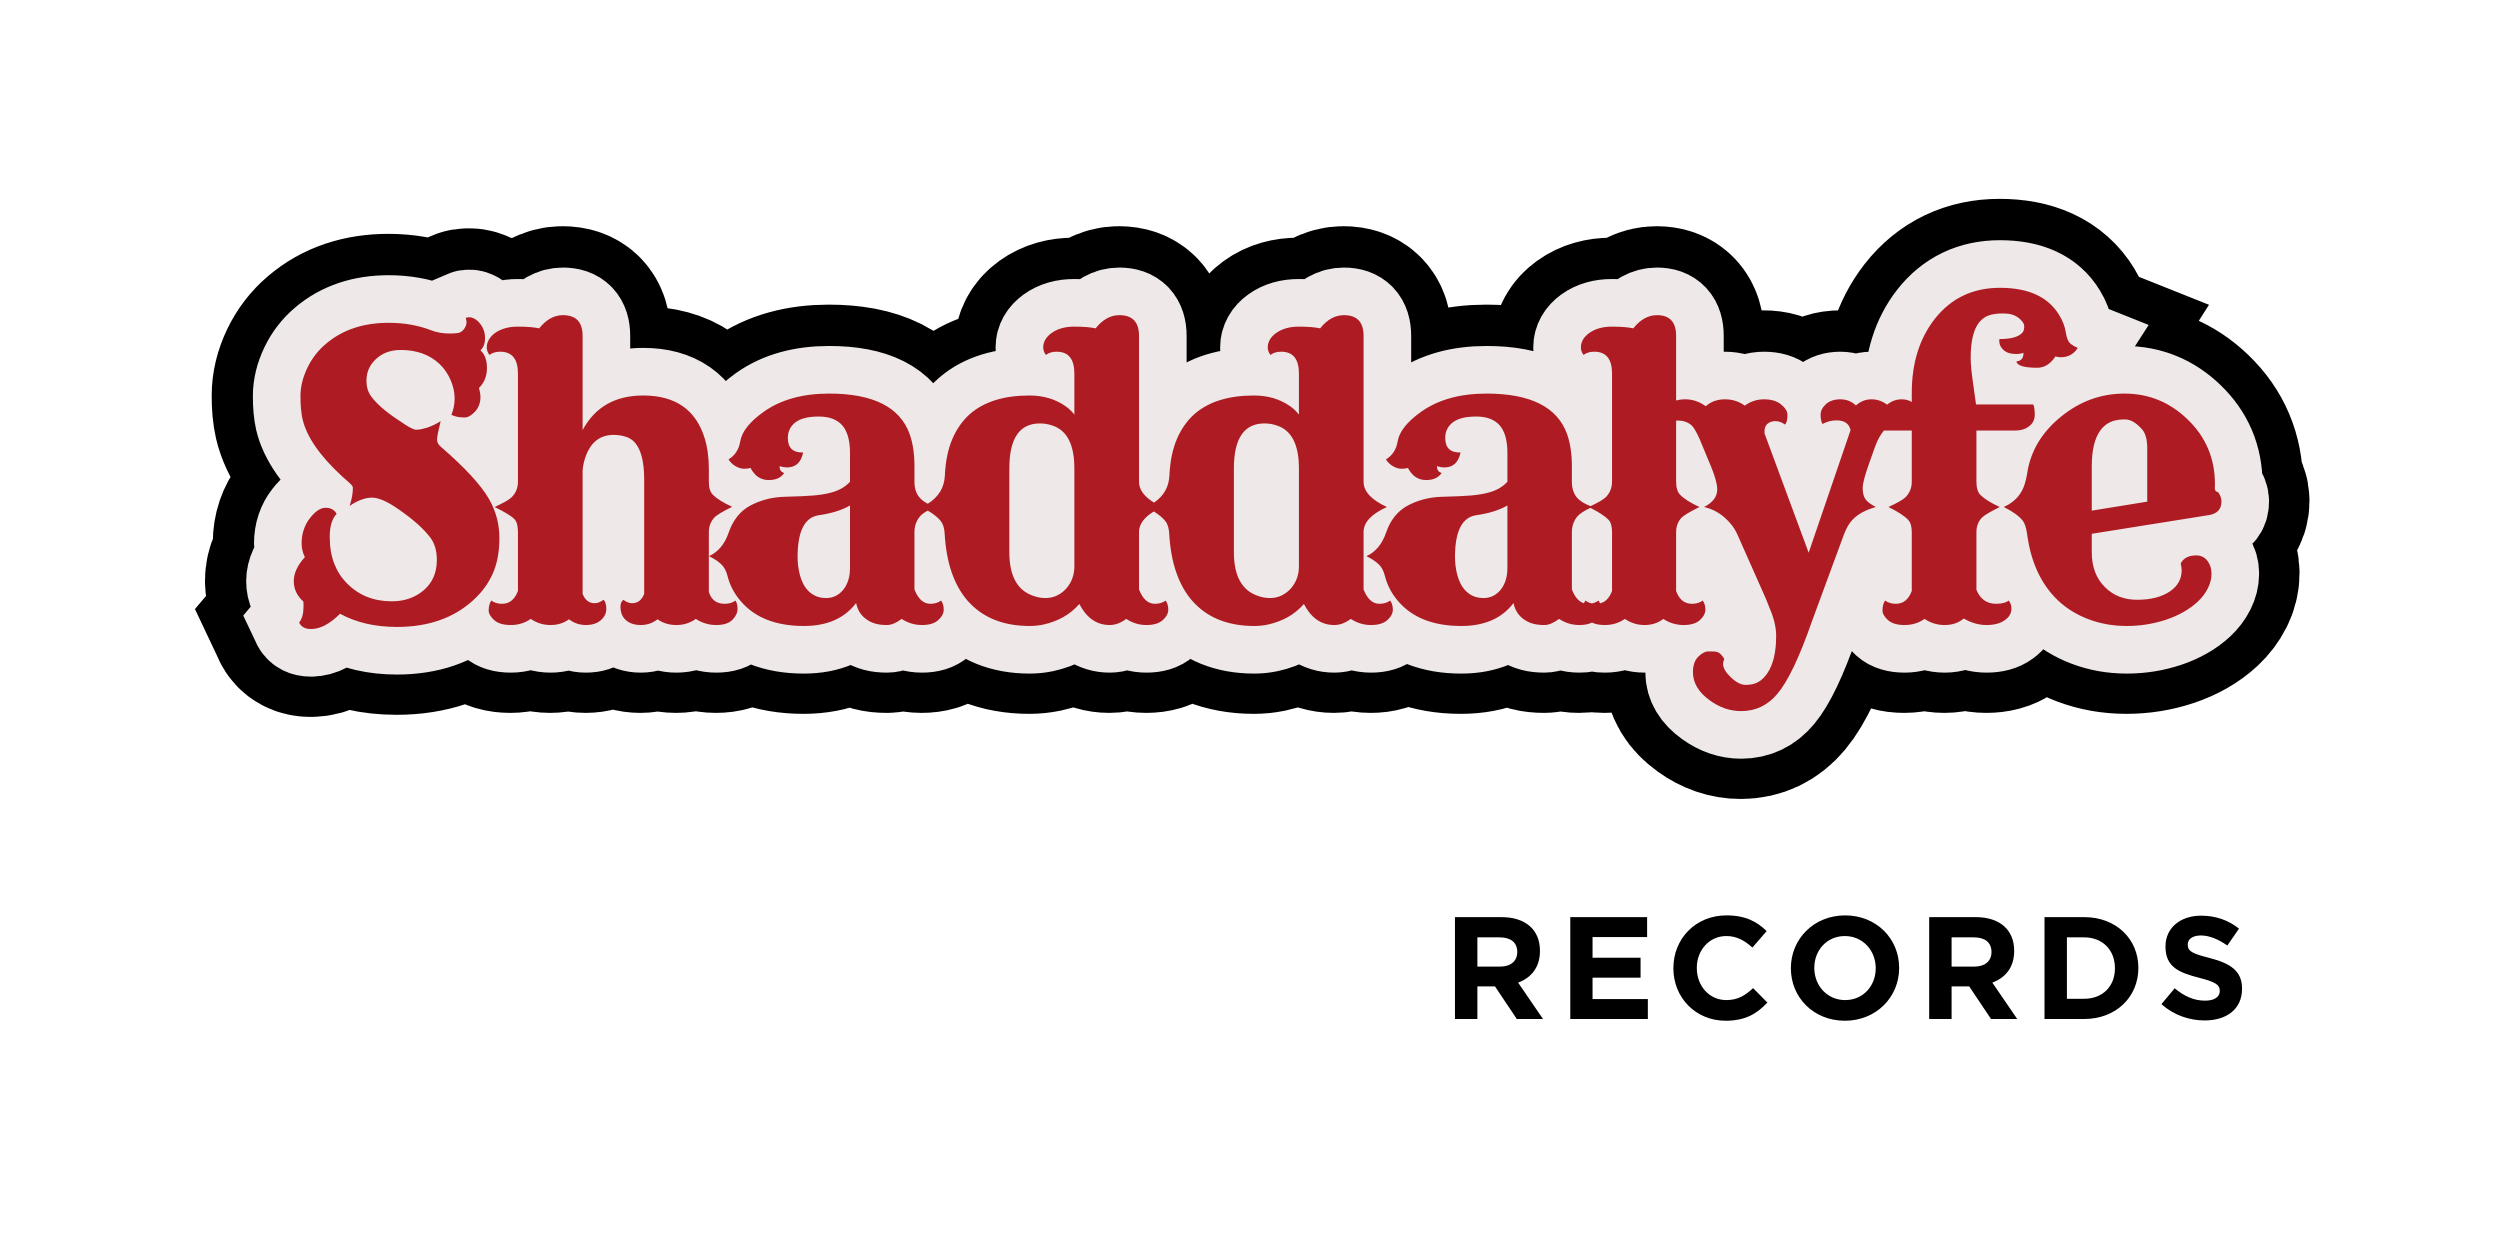<?xml version="1.0" encoding="utf-8"?>
<svg width="1838px" height="920px" viewBox="0 0 1838 920" version="1.1" xmlns:xlink="http://www.w3.org/1999/xlink" xmlns="http://www.w3.org/2000/svg">
  <defs>
    <filter id="filter_1">
      <feColorMatrix in="SourceGraphic" type="matrix" values="0 0 0 0 1 0 0 0 0 1 0 0 0 0 1 0 0 0 1 0" />
    </filter>
    <path d="M0 0L1708 0L1708 790L0 790L0 0Z" id="path_1" />
    <clipPath id="mask_1">
      <use xlink:href="#path_1" />
    </clipPath>
  </defs>
  <g id="svg" transform="translate(65 65)">
    <path d="M0 0L1708 0L1708 790L0 790L0 0Z" id="Background" fill="none" fill-rule="evenodd" stroke="none" />
    <g clip-path="url(#mask_1)">
      <g id="Group" transform="translate(65 65)">
        <path d="M0 0L1578 0L1578 660L0 660L0 0L0 0Z" id="Background" fill="none" fill-rule="evenodd" stroke="none" />
        <g id="shadda-w-outline" transform="translate(85.7 81.197)">
          <g id="black-outline">
            <g id="Shaddalyfe">
              <g id="Shape">
                <path d="M1198.97 243.422C1194.65 246.422 1189.76 247.922 1184.28 247.922C1178.79 247.922 1174.71 246.703 1172.04 244.265C1169.36 241.828 1168.03 239.484 1168.03 237.234C1168.03 234.141 1168.68 231.704 1170 229.922C1172.06 231.516 1174.69 232.312 1177.88 232.312C1183.31 232.312 1187.2 229.172 1189.55 222.89L1189.55 179.578C1189.55 175.453 1188.66 172.453 1186.88 170.578C1184.25 167.766 1179.42 164.625 1172.39 161.156C1178.95 158.156 1183.13 155.766 1184.91 153.984C1188 150.891 1189.55 147.094 1189.55 142.594L1189.55 104.906L1169.11 104.906C1166.63 107.812 1164.49 111.656 1162.69 116.437L1158.33 128.672C1155.14 137.578 1153.52 143.672 1153.48 146.953C1153.43 150.235 1153.99 152.883 1155.17 154.898C1156.33 156.914 1158.98 159 1163.11 161.156C1152.98 163.969 1146.09 168.703 1142.44 175.359C1141.31 177.422 1140.33 179.578 1139.49 181.828L1116.14 245.25C1107.04 271.406 1098.61 289.125 1090.83 298.406C1083.7 306.938 1074.79 311.203 1064.11 311.203C1055.95 311.203 1048.27 308.578 1041.05 303.328C1032.79 297.422 1028.67 290.485 1028.67 282.515C1028.67 277.547 1029.98 273.773 1032.61 271.195C1035.23 268.617 1037.65 267.328 1039.85 267.328C1042.05 267.328 1043.58 267.352 1044.42 267.398C1045.26 267.446 1046.11 267.61 1046.96 267.89C1048.64 268.64 1050.24 270.328 1051.74 272.953C1049.76 276.703 1051.03 280.828 1055.53 285.328C1059.75 289.734 1063.71 291.937 1067.42 291.937C1071.12 291.937 1074.21 291.234 1076.7 289.828C1079.18 288.422 1081.4 286.266 1083.38 283.359C1087.69 276.985 1089.85 267.844 1089.85 255.937C1089.85 249.469 1088.11 242.344 1084.64 234.562C1083.7 231.938 1082.58 229.172 1081.27 226.265L1061.3 181.265C1059.14 176.485 1055.88 172.243 1051.53 168.539C1047.17 164.836 1042.27 162.375 1036.83 161.156C1043.29 157.875 1046.53 153.563 1046.53 148.219C1046.53 144.375 1044.98 138.703 1041.89 131.203L1033.6 111.234C1031.16 105.797 1029.14 102.375 1027.55 100.969C1024.73 98.719 1021.48 97.594 1017.78 97.594C1017.26 97.594 1016.77 97.609 1016.3 97.638L1016.3 142.453C1016.3 146.953 1017.28 150.188 1019.25 152.156C1022.15 155.156 1026.89 158.156 1033.46 161.156C1026.42 164.625 1022.02 167.25 1020.24 169.031C1017.61 171.937 1016.3 175.453 1016.3 179.578L1016.3 222.89C1018.54 229.172 1022.43 232.312 1027.97 232.312C1031.15 232.312 1033.78 231.516 1035.85 229.922C1037.15 231.704 1037.81 233.93 1037.81 236.601C1037.81 239.273 1036.47 241.828 1033.81 244.265C1031.13 246.703 1027.12 247.922 1021.78 247.922C1016.44 247.922 1011.47 246.422 1006.88 243.422C1003.03 246.422 998.461 247.922 993.168 247.922C987.868 247.922 983.015 246.422 978.608 243.422C974.295 246.422 969.398 247.922 963.918 247.922C960.058 247.922 956.895 247.32 954.428 246.114C951.995 247.32 948.898 247.922 945.138 247.922C939.798 247.922 934.831 246.422 930.238 243.422C926.205 246.422 922.618 247.922 919.478 247.922C916.338 247.922 913.618 247.618 911.318 247.008C909.025 246.399 906.891 245.438 904.918 244.125C900.511 241.219 897.795 237.094 896.768 231.75C888.235 243 875.438 248.625 858.378 248.625C837.565 248.625 821.954 242.391 811.547 229.922C807.047 224.578 803.953 218.625 802.265 212.062C801.328 208.125 799.687 205.102 797.344 202.992C795 200.883 792.094 198.985 788.625 197.297C795.375 194.203 800.203 188.391 803.109 179.859C806.203 170.859 811.359 164.344 818.578 160.312C826.358 156.094 834.935 153.867 844.308 153.633C853.688 153.399 860.628 153.094 865.128 152.719C869.628 152.344 873.611 151.734 877.078 150.89C883.545 149.39 888.608 146.625 892.268 142.594L892.268 121.5C892.268 112.219 890.368 105.422 886.568 101.109C882.775 96.796 877.011 94.64 869.278 94.64C861.538 94.64 855.818 96.07 852.118 98.929C848.411 101.789 846.558 105.61 846.558 110.39C846.558 113.956 847.451 116.629 849.238 118.411C851.111 120.285 853.968 121.174 857.808 121.078C856.308 128.391 852.371 132.047 845.998 132.047C844.125 132.047 842.298 131.719 840.518 131.062L840.518 131.484C840.518 133.922 841.641 135.469 843.888 136.125C841.548 139.688 837.611 141.422 832.078 141.328C826.545 141.234 822.232 138.281 819.14 132.469C817.734 132.844 816.117 133.031 814.289 133.031C812.461 133.031 810.445 132.422 808.242 131.203C806.039 129.985 804.281 128.297 802.969 126.14C807.656 123.328 810.516 118.969 811.547 113.062C812.672 105.844 818.439 98.531 828.848 91.125C841.408 82.219 857.438 77.765 876.938 77.765C909.285 77.765 929.018 87.703 936.138 107.578C938.485 114.234 939.658 122.109 939.658 131.203L939.658 142.594C939.658 147.188 940.805 150.938 943.098 153.844C945.198 156.496 948.641 158.718 953.428 160.51C959.195 157.804 962.948 155.582 964.688 153.844C967.688 150.75 969.188 146.953 969.188 142.453L969.188 63C969.188 52.312 964.828 46.969 956.108 46.969C952.921 46.969 950.298 47.766 948.238 49.359C946.925 47.578 946.268 45.727 946.268 43.805C946.268 41.883 946.758 40.031 947.738 38.25C948.725 36.469 950.248 34.828 952.308 33.328C956.715 30.141 962.295 28.547 969.048 28.547C975.795 28.547 981.045 28.969 984.798 29.812C989.951 23.344 995.765 20.109 1002.24 20.109C1011.61 20.109 1016.3 25.172 1016.3 35.297L1016.3 82.874C1018.28 82.281 1020.55 81.984 1023.12 81.984C1028.41 81.984 1033.4 83.672 1038.1 87.047C1041.94 83.672 1046.62 81.984 1052.16 81.984C1057.69 81.984 1062.56 83.531 1066.78 86.625C1071 83.531 1075.73 81.984 1080.99 81.984C1086.23 81.984 1090.38 83.227 1093.43 85.711C1096.47 88.195 1098.04 90.656 1098.14 93.094C1098.23 96.75 1097.62 99.234 1096.31 100.547C1094.06 98.859 1091.72 98.015 1089.28 98.015C1086.84 98.015 1084.85 98.719 1083.31 100.125C1081.76 101.531 1081.08 103.828 1081.27 107.015L1144.55 104.625C1143.51 99.844 1140.09 97.453 1134.28 97.453C1130.62 97.453 1127.16 98.344 1123.88 100.125C1122.94 98.344 1122.49 96.047 1122.54 93.234C1122.58 90.421 1123.9 87.844 1126.48 85.5C1129.06 83.156 1132.57 81.984 1137.03 81.984C1141.48 81.984 1145.3 83.484 1148.49 86.484C1151.86 83.484 1155.66 81.984 1159.88 81.984C1164.1 81.984 1167.94 83.297 1171.41 85.922C1174.59 83.297 1178.13 81.984 1182.03 81.984C1185 81.984 1187.51 82.641 1189.55 83.955L1189.55 77.203C1189.55 55.453 1195.17 37.359 1206.42 22.922C1218.42 7.641 1234.4 0 1254.38 0C1275.38 0 1289.91 6.703 1297.97 20.109C1300.5 24.234 1302.09 28.383 1302.75 32.555C1303.41 36.727 1304.46 39.469 1305.92 40.781C1307.37 42.094 1309.27 43.219 1311.61 44.156C1308.7 48.75 1304.53 51.047 1299.1 51.047C1297.97 51.047 1296.66 50.859 1295.16 50.484C1291.5 56.016 1287.04 58.781 1281.8 58.781C1272.14 58.781 1267.03 57.234 1266.47 54.141C1269.93 53.766 1271.67 51.75 1271.67 48.094C1271.67 48.094 1268.29 48.656 1266.33 48.656C1264.36 48.656 1262.65 48.445 1261.2 48.023C1259.74 47.602 1258.45 46.922 1257.33 45.984C1254.7 43.828 1253.58 41.062 1253.96 37.688C1262.3 37.688 1267.87 36.188 1270.69 33.188C1271.72 32.156 1272.24 30.586 1272.24 28.477C1272.24 26.367 1270.83 24.234 1268.02 22.078C1265.2 19.922 1261.52 18.844 1256.98 18.844C1252.43 18.844 1248.8 19.336 1246.08 20.32C1243.36 21.305 1241.01 23.016 1239.05 25.453C1234.92 30.703 1232.86 39.328 1232.86 51.328C1232.86 55.922 1233.44 62.203 1234.62 70.172C1235.79 78.141 1236.52 83.344 1236.8 85.781L1278.85 85.781C1279.59 87.281 1279.97 89.789 1279.97 93.304C1279.97 96.82 1278.61 99.633 1275.89 101.742C1273.17 103.852 1269.89 104.906 1266.05 104.906L1237.08 104.906L1237.08 142.594C1237.08 147.094 1238.06 150.329 1240.03 152.297C1242.93 155.203 1247.67 158.156 1254.24 161.156C1247.2 164.625 1242.8 167.25 1241.02 169.031C1238.39 171.937 1237.08 175.453 1237.08 179.578L1237.08 222.047C1239.89 228.891 1244.72 232.312 1251.56 232.312C1255.68 232.312 1258.78 231.516 1260.85 229.922C1262.15 231.704 1262.81 233.579 1262.81 235.547C1262.81 237.516 1262.41 239.18 1261.62 240.539C1260.82 241.899 1259.62 243.141 1258.03 244.265C1254.75 246.703 1250.25 247.922 1244.53 247.922C1238.81 247.922 1233.24 246.328 1227.8 243.14C1223.95 246.328 1219.29 247.922 1213.81 247.922C1208.32 247.922 1203.37 246.422 1198.97 243.422L1198.97 243.422L1198.97 243.422ZM159.539 247.922C165.023 247.922 169.921 246.422 174.234 243.422C178.641 246.422 183.469 247.922 188.719 247.922C193.969 247.922 198.516 246.516 202.359 243.703C206.016 246.516 210.141 247.922 214.734 247.922C219.328 247.922 222.984 246.75 225.703 244.406C228.422 242.062 229.781 239.273 229.781 236.039C229.781 232.805 229.078 230.578 227.672 229.359C225.515 231.047 223.359 231.89 221.203 231.89C217.078 231.89 214.125 229.594 212.344 225L212.344 134.015C212.719 130.265 213.515 126.797 214.734 123.609C218.578 113.297 225.375 108.14 235.125 108.14C238.406 108.14 241.453 108.609 244.265 109.547C253.172 112.359 257.625 122.906 257.625 141.187L257.625 225C255.844 229.594 252.89 231.89 248.765 231.89C246.609 231.89 244.453 231.047 242.297 229.359C240.89 230.578 240.187 232.219 240.187 234.281C240.187 238.687 241.546 242.062 244.265 244.406C246.984 246.75 250.617 247.922 255.164 247.922C259.711 247.922 263.812 246.516 267.469 243.703C271.406 246.516 276.023 247.922 281.32 247.922C286.617 247.922 291.375 246.422 295.594 243.422C300.187 246.422 305.203 247.922 310.64 247.922C316.078 247.922 320.039 246.633 322.523 244.054C325.008 241.476 326.25 238.828 326.25 236.109C326.25 233.391 325.734 231.328 324.703 229.922C322.64 231.516 320.015 232.312 316.828 232.312C310.828 232.312 306.937 229.406 305.156 223.594L305.156 179.578C305.156 175.453 306.469 171.937 309.094 169.031C310.781 167.157 315.187 164.485 322.312 161.015C315.75 158.015 311.016 155.062 308.109 152.156C306.14 150.188 305.156 147 305.156 142.594L305.156 133.172C305.156 124.734 304.125 117.187 302.062 110.531C295.593 89.625 280.547 79.172 256.922 79.172C236.297 79.172 221.437 87.656 212.344 104.625L212.344 35.297C212.344 25.172 207.516 20.109 197.859 20.109C191.39 20.109 185.578 23.344 180.422 29.812C176.672 28.969 171.422 28.547 164.672 28.547C157.922 28.547 152.297 30.141 147.797 33.328C145.828 34.828 144.352 36.469 143.367 38.25C142.382 40.031 141.89 41.883 141.89 43.805C141.89 45.727 142.546 47.578 143.859 49.359C145.922 47.766 148.547 46.969 151.734 46.969C160.453 46.969 164.812 52.312 164.812 63L164.812 142.594C164.812 147.094 163.265 150.891 160.172 153.984C158.391 155.766 154.219 158.156 147.656 161.156C155.156 164.812 159.984 167.765 162.14 170.015C163.921 171.703 164.812 174.891 164.812 179.578L164.812 222.89C162.469 229.172 158.578 232.312 153.14 232.312C149.953 232.312 147.328 231.516 145.265 229.922C143.953 231.704 143.297 234.141 143.297 237.234C143.297 239.484 144.633 241.828 147.305 244.265C149.976 246.703 154.054 247.922 159.539 247.922L159.539 247.922L159.539 247.922ZM577.547 232.453C582.89 242.766 590.343 247.922 599.906 247.922C603.937 247.922 607.969 246.422 612 243.422C616.593 246.422 621.562 247.922 626.906 247.922C632.25 247.922 636.258 246.703 638.93 244.265C641.601 241.828 642.937 239.273 642.937 236.601C642.937 233.93 642.281 231.704 640.969 229.922C638.906 231.516 636.281 232.312 633.094 232.312C628.031 232.312 624.141 228.797 621.422 221.765L621.422 179.578C621.422 173.91 625.042 168.864 632.281 164.442C636.053 166.75 638.902 169.123 640.828 171.562C642.515 173.719 643.453 176.86 643.64 180.984C644.859 202.078 650.438 218.391 660.375 229.922C671.25 242.391 686.531 248.625 706.219 248.625C709.406 248.625 712.641 248.297 715.922 247.64C727.078 245.203 735.984 240.141 742.64 232.453C747.984 242.766 755.437 247.922 765 247.922C769.031 247.922 773.063 246.422 777.094 243.422C781.687 246.422 786.656 247.922 792 247.922C797.343 247.922 801.351 246.703 804.023 244.265C806.695 241.828 808.031 239.273 808.031 236.601C808.031 233.93 807.375 231.704 806.062 229.922C804 231.516 801.375 232.312 798.187 232.312C793.125 232.312 789.234 228.797 786.515 221.765L786.515 179.578C786.515 172.453 792.234 166.312 803.672 161.156C792.234 155.906 786.515 149.719 786.515 142.594L786.515 35.297C786.515 25.172 781.687 20.109 772.031 20.109C765.562 20.109 759.75 23.344 754.594 29.812C750.844 28.969 745.594 28.547 738.844 28.547C732.094 28.547 726.516 30.141 722.109 33.328C720.046 34.828 718.523 36.469 717.539 38.25C716.554 40.031 716.062 41.883 716.062 43.805C716.062 45.727 716.718 47.578 718.031 49.359C720.094 47.766 722.719 46.969 725.906 46.969C734.625 46.969 738.984 52.312 738.984 63L738.984 93.234C737.203 90.891 735.046 88.829 732.515 87.047C725.015 81.797 716.156 79.172 705.937 79.172C687.281 79.172 672.75 83.672 662.344 92.672C656.906 97.454 652.57 103.571 649.336 111.023C646.101 118.477 644.25 127.453 643.781 137.953C643.406 146.357 639.638 153.019 632.477 157.939C625.107 153.429 621.422 148.314 621.422 142.594L621.422 35.297C621.422 25.172 616.594 20.109 606.937 20.109C600.468 20.109 594.656 23.344 589.5 29.812C585.75 28.969 580.5 28.547 573.75 28.547C567 28.547 561.422 30.141 557.015 33.328C554.953 34.828 553.43 36.469 552.445 38.25C551.461 40.031 550.969 41.883 550.969 43.805C550.969 45.727 551.625 47.578 552.937 49.359C555 47.766 557.625 46.969 560.812 46.969C569.531 46.969 573.89 52.312 573.89 63L573.89 93.234C572.109 90.891 569.953 88.829 567.422 87.047C559.922 81.797 551.063 79.172 540.844 79.172C522.187 79.172 507.656 83.672 497.25 92.672C491.813 97.454 487.477 103.571 484.242 111.023C481.007 118.477 479.156 127.453 478.687 137.953C478.29 146.837 474.102 153.774 466.123 158.765C463.352 157.334 461.235 155.694 459.773 153.844C457.476 150.938 456.328 147.188 456.328 142.594L456.328 131.203C456.328 122.109 455.156 114.234 452.812 107.578C445.687 87.703 425.953 77.765 393.609 77.765C374.109 77.765 358.078 82.219 345.515 91.125C335.109 98.531 329.344 105.844 328.219 113.062C327.188 118.969 324.328 123.328 319.64 126.14C320.953 128.297 322.711 129.985 324.914 131.203C327.117 132.422 329.133 133.031 330.961 133.031C332.789 133.031 334.406 132.844 335.812 132.469C338.906 138.281 343.219 141.234 348.75 141.328C354.281 141.422 358.219 139.688 360.562 136.125C358.312 135.469 357.187 133.922 357.187 131.484L357.187 131.062C358.968 131.719 360.797 132.047 362.672 132.047C369.047 132.047 372.984 128.391 374.484 121.078C370.641 121.174 367.782 120.285 365.908 118.411C364.125 116.629 363.234 113.956 363.234 110.39C363.234 105.61 365.086 101.789 368.789 98.929C372.492 96.07 378.211 94.64 385.945 94.64C393.68 94.64 399.445 96.797 403.242 101.109C407.039 105.422 408.937 112.219 408.937 121.5L408.937 142.594C405.281 146.625 400.219 149.39 393.75 150.89C390.281 151.734 386.297 152.344 381.797 152.719C377.297 153.094 370.359 153.399 360.984 153.633C351.609 153.867 343.031 156.094 335.25 160.312C328.031 164.344 322.875 170.859 319.781 179.859C316.875 188.391 312.047 194.203 305.297 197.297C308.766 198.985 311.672 200.883 314.015 202.992C316.359 205.102 318 208.125 318.937 212.062C320.625 218.625 323.719 224.578 328.219 229.922C338.625 242.391 354.234 248.625 375.047 248.625C392.109 248.625 404.906 243 413.437 231.75C414.468 237.094 417.187 241.219 421.594 244.125C423.563 245.438 425.695 246.399 427.992 247.008C430.289 247.618 433.007 247.922 436.148 247.922C439.289 247.922 442.875 246.422 446.906 243.422C451.5 246.422 456.469 247.922 461.812 247.922C467.156 247.922 471.164 246.703 473.836 244.265C476.508 241.828 477.844 239.273 477.844 236.601C477.844 233.93 477.188 231.704 475.875 229.922C473.812 231.516 471.187 232.312 468 232.312C462.937 232.312 459.047 228.797 456.328 221.765L456.328 179.578C456.328 175.36 457.594 171.61 460.125 168.328C461.22 166.93 463.202 165.413 466.071 163.777C470.402 166.293 473.623 168.888 475.734 171.562C477.421 173.719 478.359 176.86 478.547 180.984C479.766 202.078 485.344 218.391 495.281 229.922C506.156 242.391 521.438 248.625 541.125 248.625C544.312 248.625 547.547 248.297 550.828 247.64C561.984 245.203 570.89 240.141 577.547 232.453L577.547 232.453L577.547 232.453ZM12.656 250.875C19.406 250.875 26.531 247.125 34.031 239.625C45.844 246.094 59.766 249.328 75.797 249.328C98.578 249.328 117.094 242.953 131.344 230.203C137.813 224.485 142.734 217.922 146.109 210.515C149.484 203.109 151.172 194.25 151.172 183.937C151.172 173.625 148.594 164.016 143.437 155.109C137.531 144.891 125.812 132.188 108.281 117C106.312 115.406 105.328 113.625 105.328 111.656C105.328 110.438 105.609 108.516 106.172 105.89L108 98.015C104.813 100.078 101.531 101.672 98.156 102.797C96.562 103.266 95.109 103.641 93.797 103.922C92.484 104.204 91.172 104.344 89.859 104.344C88.546 104.344 86.015 103.172 82.265 100.828L75.515 96.328C66.984 90.609 60.75 85.078 56.812 79.734C54.562 76.641 53.437 72.797 53.437 68.203C53.437 62.109 55.687 56.906 60.187 52.594C64.968 48 71.109 45.703 78.609 45.703C90.422 45.703 99.984 49.172 107.297 56.109C110.766 59.484 113.461 63.445 115.383 67.992C117.304 72.539 118.265 76.969 118.265 81.281C118.265 85.594 117.468 89.625 115.875 93.375C118.5 94.688 121.734 95.344 125.578 95.344C128.015 95.344 130.593 93.891 133.312 90.984C134.531 89.671 135.492 88.101 136.195 86.273C136.898 84.445 137.25 82.523 137.25 80.508C137.25 78.492 136.875 76.219 136.125 73.687C140.062 69.75 142.031 64.875 142.031 59.062C142.031 53.156 140.437 48.797 137.25 45.984C139.5 43.922 140.625 40.898 140.625 36.914C140.625 32.93 139.359 29.344 136.828 26.156C135.703 24.75 134.437 23.648 133.031 22.852C131.625 22.055 130.336 21.656 129.164 21.656C127.992 21.656 127.078 21.797 126.422 22.078C126.797 23.016 126.984 24.187 126.984 25.594C126.984 27 126.375 28.594 125.156 30.375C123.843 32.062 122.32 33.023 120.586 33.258C118.851 33.492 116.906 33.609 114.75 33.609C109.593 33.609 105 32.812 100.969 31.219C91.5 27.562 81.093 25.734 69.75 25.734C51.093 25.734 35.718 30.891 23.625 41.203C17.812 46.078 13.242 52.008 9.914 58.992C6.586 65.977 4.922 72.867 4.922 79.664C4.922 86.461 5.438 92.109 6.469 96.609C9.469 109.547 19.172 123.562 35.578 138.656L40.781 143.297C42.562 144.797 43.453 146.016 43.453 146.953C43.453 151.078 52.546 154.265 57.515 154.265C62.39 154.265 68.906 157.125 77.062 162.844C87.656 170.156 95.437 177.094 100.406 183.656C103.593 187.875 105.187 193.359 105.187 200.109C105.187 209.672 101.812 217.219 95.062 222.75C88.781 227.906 81.14 230.484 72.14 230.484C58.734 230.484 47.719 226.078 39.094 217.265C35.063 213.235 31.945 208.407 29.742 202.781C27.539 197.157 26.437 190.547 26.437 182.953C26.437 175.359 28.125 169.781 31.5 166.219C29.906 163.219 27.211 161.719 23.414 161.719C19.617 161.719 15.75 164.297 11.812 169.453C9.937 171.797 8.461 174.539 7.383 177.679C6.304 180.82 5.765 184.195 5.765 187.804C5.765 191.414 6.562 194.813 8.156 198C2.719 204 0 209.883 0 215.648C0 221.414 2.344 226.407 7.031 230.625C7.125 231.094 7.172 231.61 7.172 232.172L7.172 234.281C7.172 239.531 6.094 243.469 3.937 246.094C5.437 249.282 8.343 250.875 12.656 250.875L12.656 250.875L12.656 250.875ZM1398.66 196.734C1393.12 196.734 1389.33 198.703 1387.27 202.64C1387.73 204.516 1387.97 206.203 1387.97 207.703C1387.97 214.078 1385.11 219.234 1379.39 223.172C1373.29 227.297 1365.23 229.359 1355.21 229.359C1345.73 229.359 1337.9 226.313 1331.72 220.219C1325.16 213.844 1321.88 205.219 1321.88 194.344L1321.88 180.844L1401.19 168.187C1404.37 167.719 1406.72 167.344 1408.22 167.062C1414.22 166.031 1417.22 162.703 1417.22 157.078C1417.22 154.641 1416.37 152.344 1414.69 150.187C1413.37 150 1412.62 149.297 1412.44 148.078C1412.34 147.516 1412.32 146.906 1412.37 146.25C1412.41 145.594 1412.44 144.937 1412.44 144.281C1412.44 125.437 1405.69 109.547 1392.19 96.609C1379.15 84.047 1363.73 77.765 1345.92 77.765C1328.76 77.765 1313.25 83.39 1299.38 94.64C1285.03 106.266 1276.69 120.328 1274.35 136.828C1273.97 139.078 1273.45 141.328 1272.8 143.578C1270.54 151.641 1265.34 157.5 1257.19 161.156C1263.65 164.344 1268.29 167.672 1271.11 171.14C1272.61 173.11 1273.69 176.391 1274.35 180.984C1277.06 201.61 1284.56 217.828 1296.85 229.64C1303.13 235.64 1310.65 240.305 1319.42 243.633C1328.18 246.961 1337.57 248.625 1347.61 248.625C1357.64 248.625 1367.3 247.078 1376.58 243.984C1381.08 242.484 1385.32 240.609 1389.31 238.359C1393.29 236.109 1396.82 233.531 1399.92 230.625C1403.01 227.719 1405.45 224.484 1407.24 220.922C1409.02 217.36 1409.91 213.82 1409.91 210.304C1409.91 206.789 1409.06 203.813 1407.38 201.375C1405.31 198.281 1402.4 196.734 1398.66 196.734L1398.66 196.734L1398.66 196.734ZM1362.66 117.844L1362.66 157.219L1321.88 163.828L1321.88 131.344C1321.88 119.25 1324.03 110.344 1328.35 104.625C1330.41 101.906 1332.84 99.914 1335.66 98.648C1338.47 97.383 1341.99 96.75 1346.21 96.75C1350.42 96.75 1354.68 99.234 1359 104.203C1361.44 107.109 1362.66 111.656 1362.66 117.844L1362.66 117.844L1362.66 117.844ZM526.078 132.75C526.078 110.719 533.578 99.703 548.578 99.703C551.859 99.703 555.047 100.266 558.14 101.39C568.64 105.047 573.89 115.5 573.89 132.75L573.89 204.75C573.89 211.125 571.875 216.609 567.844 221.203C565.969 223.266 563.742 224.93 561.164 226.195C558.586 227.461 555.727 228.094 552.586 228.094C549.445 228.094 546.281 227.485 543.094 226.265C531.75 222.141 526.078 211.5 526.078 194.344L526.078 132.75L526.078 132.75L526.078 132.75ZM713.672 99.703C698.672 99.703 691.172 110.719 691.172 132.75L691.172 194.344C691.172 211.5 696.844 222.141 708.187 226.265C711.375 227.485 714.539 228.094 717.68 228.094C720.82 228.094 723.679 227.461 726.258 226.195C728.836 224.93 731.062 223.266 732.937 221.203C736.968 216.609 738.984 211.125 738.984 204.75L738.984 132.75C738.984 115.5 733.734 105.047 723.234 101.39C720.141 100.266 716.953 99.703 713.672 99.703L713.672 99.703L713.672 99.703ZM370.406 197.859C370.406 201.796 370.828 205.64 371.672 209.39C372.515 213.14 373.781 216.421 375.469 219.234C379.219 225.141 384.516 228.094 391.359 228.094C396.516 228.094 400.781 225.984 404.156 221.765C407.343 217.64 408.937 212.344 408.937 205.875L408.937 160.031C402.937 163.5 395.25 165.89 385.875 167.203C375.562 168.797 370.406 179.016 370.406 197.859L370.406 197.859L370.406 197.859ZM854.998 209.39C854.158 205.64 853.738 201.796 853.738 197.859C853.738 179.016 858.895 168.797 869.208 167.203C878.581 165.89 886.268 163.5 892.268 160.031L892.268 205.875C892.268 212.344 890.675 217.64 887.488 221.765C884.108 225.984 879.841 228.094 874.688 228.094C867.841 228.094 862.545 225.141 858.798 219.234C857.111 216.421 855.845 213.14 854.998 209.39L854.998 209.39L854.998 209.39ZM949.638 229.922C950.991 230.967 952.585 231.669 954.418 232.029C956.258 231.669 957.855 230.967 959.208 229.922C959.675 230.556 960.058 231.247 960.358 231.994C964.331 231.052 967.275 228.018 969.188 222.89L969.188 179.578C969.188 175.453 968.345 172.453 966.658 170.578C964.098 167.932 959.628 164.994 953.248 161.766C948.248 164.185 944.985 166.372 943.458 168.328C940.925 171.61 939.658 175.36 939.658 179.578L939.658 221.765C941.851 227.449 944.815 230.835 948.548 231.925C948.841 231.185 949.205 230.517 949.638 229.922L949.638 229.922L949.638 229.922Z" id="path_1" fill="none" fill-rule="evenodd" stroke="#000000" stroke-width="130" />
                <path d="M1198.97 243.422C1194.65 246.422 1189.76 247.922 1184.28 247.922C1178.79 247.922 1174.71 246.703 1172.04 244.265C1169.36 241.828 1168.03 239.484 1168.03 237.234C1168.03 234.141 1168.68 231.704 1170 229.922C1172.06 231.516 1174.69 232.312 1177.88 232.312C1183.31 232.312 1187.2 229.172 1189.55 222.89L1189.55 179.578C1189.55 175.453 1188.66 172.453 1186.88 170.578C1184.25 167.766 1179.42 164.625 1172.39 161.156C1178.95 158.156 1183.13 155.766 1184.91 153.984C1188 150.891 1189.55 147.094 1189.55 142.594L1189.55 104.906L1169.11 104.906C1166.63 107.812 1164.49 111.656 1162.69 116.437L1158.33 128.672C1155.14 137.578 1153.52 143.672 1153.48 146.953C1153.43 150.235 1153.99 152.883 1155.17 154.898C1156.33 156.914 1158.98 159 1163.11 161.156C1152.98 163.969 1146.09 168.703 1142.44 175.359C1141.31 177.422 1140.33 179.578 1139.49 181.828L1116.14 245.25C1107.04 271.406 1098.61 289.125 1090.83 298.406C1083.7 306.938 1074.79 311.203 1064.11 311.203C1055.95 311.203 1048.27 308.578 1041.05 303.328C1032.79 297.422 1028.67 290.485 1028.67 282.515C1028.67 277.547 1029.98 273.773 1032.61 271.195C1035.23 268.617 1037.65 267.328 1039.85 267.328C1042.05 267.328 1043.58 267.352 1044.42 267.398C1045.26 267.446 1046.11 267.61 1046.96 267.89C1048.64 268.64 1050.24 270.328 1051.74 272.953C1049.76 276.703 1051.03 280.828 1055.53 285.328C1059.75 289.734 1063.71 291.937 1067.42 291.937C1071.12 291.937 1074.21 291.234 1076.7 289.828C1079.18 288.422 1081.4 286.266 1083.38 283.359C1087.69 276.985 1089.85 267.844 1089.85 255.937C1089.85 249.469 1088.11 242.344 1084.64 234.562C1083.7 231.938 1082.58 229.172 1081.27 226.265L1061.3 181.265C1059.14 176.485 1055.88 172.243 1051.53 168.539C1047.17 164.836 1042.27 162.375 1036.83 161.156C1043.29 157.875 1046.53 153.563 1046.53 148.219C1046.53 144.375 1044.98 138.703 1041.89 131.203L1033.6 111.234C1031.16 105.797 1029.14 102.375 1027.55 100.969C1024.73 98.719 1021.48 97.594 1017.78 97.594C1017.26 97.594 1016.77 97.609 1016.3 97.638L1016.3 142.453C1016.3 146.953 1017.28 150.188 1019.25 152.156C1022.15 155.156 1026.89 158.156 1033.46 161.156C1026.42 164.625 1022.02 167.25 1020.24 169.031C1017.61 171.937 1016.3 175.453 1016.3 179.578L1016.3 222.89C1018.54 229.172 1022.43 232.312 1027.97 232.312C1031.15 232.312 1033.78 231.516 1035.85 229.922C1037.15 231.704 1037.81 233.93 1037.81 236.601C1037.81 239.273 1036.47 241.828 1033.81 244.265C1031.13 246.703 1027.12 247.922 1021.78 247.922C1016.44 247.922 1011.47 246.422 1006.88 243.422C1003.03 246.422 998.461 247.922 993.168 247.922C987.868 247.922 983.015 246.422 978.608 243.422C974.295 246.422 969.398 247.922 963.918 247.922C960.058 247.922 956.895 247.32 954.428 246.114C951.995 247.32 948.898 247.922 945.138 247.922C939.798 247.922 934.831 246.422 930.238 243.422C926.205 246.422 922.618 247.922 919.478 247.922C916.338 247.922 913.618 247.618 911.318 247.008C909.025 246.399 906.891 245.438 904.918 244.125C900.511 241.219 897.795 237.094 896.768 231.75C888.235 243 875.438 248.625 858.378 248.625C837.565 248.625 821.954 242.391 811.547 229.922C807.047 224.578 803.953 218.625 802.265 212.062C801.328 208.125 799.687 205.102 797.344 202.992C795 200.883 792.094 198.985 788.625 197.297C795.375 194.203 800.203 188.391 803.109 179.859C806.203 170.859 811.359 164.344 818.578 160.312C826.358 156.094 834.935 153.867 844.308 153.633C853.688 153.399 860.628 153.094 865.128 152.719C869.628 152.344 873.611 151.734 877.078 150.89C883.545 149.39 888.608 146.625 892.268 142.594L892.268 121.5C892.268 112.219 890.368 105.422 886.568 101.109C882.775 96.796 877.011 94.64 869.278 94.64C861.538 94.64 855.818 96.07 852.118 98.929C848.411 101.789 846.558 105.61 846.558 110.39C846.558 113.956 847.451 116.629 849.238 118.411C851.111 120.285 853.968 121.174 857.808 121.078C856.308 128.391 852.371 132.047 845.998 132.047C844.125 132.047 842.298 131.719 840.518 131.062L840.518 131.484C840.518 133.922 841.641 135.469 843.888 136.125C841.548 139.688 837.611 141.422 832.078 141.328C826.545 141.234 822.232 138.281 819.14 132.469C817.734 132.844 816.117 133.031 814.289 133.031C812.461 133.031 810.445 132.422 808.242 131.203C806.039 129.985 804.281 128.297 802.969 126.14C807.656 123.328 810.516 118.969 811.547 113.062C812.672 105.844 818.439 98.531 828.848 91.125C841.408 82.219 857.438 77.765 876.938 77.765C909.285 77.765 929.018 87.703 936.138 107.578C938.485 114.234 939.658 122.109 939.658 131.203L939.658 142.594C939.658 147.188 940.805 150.938 943.098 153.844C945.198 156.496 948.641 158.718 953.428 160.51C959.195 157.804 962.948 155.582 964.688 153.844C967.688 150.75 969.188 146.953 969.188 142.453L969.188 63C969.188 52.312 964.828 46.969 956.108 46.969C952.921 46.969 950.298 47.766 948.238 49.359C946.925 47.578 946.268 45.727 946.268 43.805C946.268 41.883 946.758 40.031 947.738 38.25C948.725 36.469 950.248 34.828 952.308 33.328C956.715 30.141 962.295 28.547 969.048 28.547C975.795 28.547 981.045 28.969 984.798 29.812C989.951 23.344 995.765 20.109 1002.24 20.109C1011.61 20.109 1016.3 25.172 1016.3 35.297L1016.3 82.874C1018.28 82.281 1020.55 81.984 1023.12 81.984C1028.41 81.984 1033.4 83.672 1038.1 87.047C1041.94 83.672 1046.62 81.984 1052.16 81.984C1057.69 81.984 1062.56 83.531 1066.78 86.625C1071 83.531 1075.73 81.984 1080.99 81.984C1086.23 81.984 1090.38 83.227 1093.43 85.711C1096.47 88.195 1098.04 90.656 1098.14 93.094C1098.23 96.75 1097.62 99.234 1096.31 100.547C1094.06 98.859 1091.72 98.015 1089.28 98.015C1086.84 98.015 1084.85 98.719 1083.31 100.125C1081.76 101.531 1081.08 103.828 1081.27 107.015L1144.55 104.625C1143.51 99.844 1140.09 97.453 1134.28 97.453C1130.62 97.453 1127.16 98.344 1123.88 100.125C1122.94 98.344 1122.49 96.047 1122.54 93.234C1122.58 90.421 1123.9 87.844 1126.48 85.5C1129.06 83.156 1132.57 81.984 1137.03 81.984C1141.48 81.984 1145.3 83.484 1148.49 86.484C1151.86 83.484 1155.66 81.984 1159.88 81.984C1164.1 81.984 1167.94 83.297 1171.41 85.922C1174.59 83.297 1178.13 81.984 1182.03 81.984C1185 81.984 1187.51 82.641 1189.55 83.955L1189.55 77.203C1189.55 55.453 1195.17 37.359 1206.42 22.922C1218.42 7.641 1234.4 0 1254.38 0C1275.38 0 1289.91 6.703 1297.97 20.109C1300.5 24.234 1302.09 28.383 1302.75 32.555C1303.41 36.727 1304.46 39.469 1305.92 40.781C1307.37 42.094 1309.27 43.219 1311.61 44.156C1308.7 48.75 1304.53 51.047 1299.1 51.047C1297.97 51.047 1296.66 50.859 1295.16 50.484C1291.5 56.016 1287.04 58.781 1281.8 58.781C1272.14 58.781 1267.03 57.234 1266.47 54.141C1269.93 53.766 1271.67 51.75 1271.67 48.094C1271.67 48.094 1268.29 48.656 1266.33 48.656C1264.36 48.656 1262.65 48.445 1261.2 48.023C1259.74 47.602 1258.45 46.922 1257.33 45.984C1254.7 43.828 1253.58 41.062 1253.96 37.688C1262.3 37.688 1267.87 36.188 1270.69 33.188C1271.72 32.156 1272.24 30.586 1272.24 28.477C1272.24 26.367 1270.83 24.234 1268.02 22.078C1265.2 19.922 1261.52 18.844 1256.98 18.844C1252.43 18.844 1248.8 19.336 1246.08 20.32C1243.36 21.305 1241.01 23.016 1239.05 25.453C1234.92 30.703 1232.86 39.328 1232.86 51.328C1232.86 55.922 1233.44 62.203 1234.62 70.172C1235.79 78.141 1236.52 83.344 1236.8 85.781L1278.85 85.781C1279.59 87.281 1279.97 89.789 1279.97 93.304C1279.97 96.82 1278.61 99.633 1275.89 101.742C1273.17 103.852 1269.89 104.906 1266.05 104.906L1237.08 104.906L1237.08 142.594C1237.08 147.094 1238.06 150.329 1240.03 152.297C1242.93 155.203 1247.67 158.156 1254.24 161.156C1247.2 164.625 1242.8 167.25 1241.02 169.031C1238.39 171.937 1237.08 175.453 1237.08 179.578L1237.08 222.047C1239.89 228.891 1244.72 232.312 1251.56 232.312C1255.68 232.312 1258.78 231.516 1260.85 229.922C1262.15 231.704 1262.81 233.579 1262.81 235.547C1262.81 237.516 1262.41 239.18 1261.62 240.539C1260.82 241.899 1259.62 243.141 1258.03 244.265C1254.75 246.703 1250.25 247.922 1244.53 247.922C1238.81 247.922 1233.24 246.328 1227.8 243.14C1223.95 246.328 1219.29 247.922 1213.81 247.922C1208.32 247.922 1203.37 246.422 1198.97 243.422L1198.97 243.422L1198.97 243.422ZM159.539 247.922C165.023 247.922 169.921 246.422 174.234 243.422C178.641 246.422 183.469 247.922 188.719 247.922C193.969 247.922 198.516 246.516 202.359 243.703C206.016 246.516 210.141 247.922 214.734 247.922C219.328 247.922 222.984 246.75 225.703 244.406C228.422 242.062 229.781 239.273 229.781 236.039C229.781 232.805 229.078 230.578 227.672 229.359C225.515 231.047 223.359 231.89 221.203 231.89C217.078 231.89 214.125 229.594 212.344 225L212.344 134.015C212.719 130.265 213.515 126.797 214.734 123.609C218.578 113.297 225.375 108.14 235.125 108.14C238.406 108.14 241.453 108.609 244.265 109.547C253.172 112.359 257.625 122.906 257.625 141.187L257.625 225C255.844 229.594 252.89 231.89 248.765 231.89C246.609 231.89 244.453 231.047 242.297 229.359C240.89 230.578 240.187 232.219 240.187 234.281C240.187 238.687 241.546 242.062 244.265 244.406C246.984 246.75 250.617 247.922 255.164 247.922C259.711 247.922 263.812 246.516 267.469 243.703C271.406 246.516 276.023 247.922 281.32 247.922C286.617 247.922 291.375 246.422 295.594 243.422C300.187 246.422 305.203 247.922 310.64 247.922C316.078 247.922 320.039 246.633 322.523 244.054C325.008 241.476 326.25 238.828 326.25 236.109C326.25 233.391 325.734 231.328 324.703 229.922C322.64 231.516 320.015 232.312 316.828 232.312C310.828 232.312 306.937 229.406 305.156 223.594L305.156 179.578C305.156 175.453 306.469 171.937 309.094 169.031C310.781 167.157 315.187 164.485 322.312 161.015C315.75 158.015 311.016 155.062 308.109 152.156C306.14 150.188 305.156 147 305.156 142.594L305.156 133.172C305.156 124.734 304.125 117.187 302.062 110.531C295.593 89.625 280.547 79.172 256.922 79.172C236.297 79.172 221.437 87.656 212.344 104.625L212.344 35.297C212.344 25.172 207.516 20.109 197.859 20.109C191.39 20.109 185.578 23.344 180.422 29.812C176.672 28.969 171.422 28.547 164.672 28.547C157.922 28.547 152.297 30.141 147.797 33.328C145.828 34.828 144.352 36.469 143.367 38.25C142.382 40.031 141.89 41.883 141.89 43.805C141.89 45.727 142.546 47.578 143.859 49.359C145.922 47.766 148.547 46.969 151.734 46.969C160.453 46.969 164.812 52.312 164.812 63L164.812 142.594C164.812 147.094 163.265 150.891 160.172 153.984C158.391 155.766 154.219 158.156 147.656 161.156C155.156 164.812 159.984 167.765 162.14 170.015C163.921 171.703 164.812 174.891 164.812 179.578L164.812 222.89C162.469 229.172 158.578 232.312 153.14 232.312C149.953 232.312 147.328 231.516 145.265 229.922C143.953 231.704 143.297 234.141 143.297 237.234C143.297 239.484 144.633 241.828 147.305 244.265C149.976 246.703 154.054 247.922 159.539 247.922L159.539 247.922L159.539 247.922ZM577.547 232.453C582.89 242.766 590.343 247.922 599.906 247.922C603.937 247.922 607.969 246.422 612 243.422C616.593 246.422 621.562 247.922 626.906 247.922C632.25 247.922 636.258 246.703 638.93 244.265C641.601 241.828 642.937 239.273 642.937 236.601C642.937 233.93 642.281 231.704 640.969 229.922C638.906 231.516 636.281 232.312 633.094 232.312C628.031 232.312 624.141 228.797 621.422 221.765L621.422 179.578C621.422 173.91 625.042 168.864 632.281 164.442C636.053 166.75 638.902 169.123 640.828 171.562C642.515 173.719 643.453 176.86 643.64 180.984C644.859 202.078 650.438 218.391 660.375 229.922C671.25 242.391 686.531 248.625 706.219 248.625C709.406 248.625 712.641 248.297 715.922 247.64C727.078 245.203 735.984 240.141 742.64 232.453C747.984 242.766 755.437 247.922 765 247.922C769.031 247.922 773.063 246.422 777.094 243.422C781.687 246.422 786.656 247.922 792 247.922C797.343 247.922 801.351 246.703 804.023 244.265C806.695 241.828 808.031 239.273 808.031 236.601C808.031 233.93 807.375 231.704 806.062 229.922C804 231.516 801.375 232.312 798.187 232.312C793.125 232.312 789.234 228.797 786.515 221.765L786.515 179.578C786.515 172.453 792.234 166.312 803.672 161.156C792.234 155.906 786.515 149.719 786.515 142.594L786.515 35.297C786.515 25.172 781.687 20.109 772.031 20.109C765.562 20.109 759.75 23.344 754.594 29.812C750.844 28.969 745.594 28.547 738.844 28.547C732.094 28.547 726.516 30.141 722.109 33.328C720.046 34.828 718.523 36.469 717.539 38.25C716.554 40.031 716.062 41.883 716.062 43.805C716.062 45.727 716.718 47.578 718.031 49.359C720.094 47.766 722.719 46.969 725.906 46.969C734.625 46.969 738.984 52.312 738.984 63L738.984 93.234C737.203 90.891 735.046 88.829 732.515 87.047C725.015 81.797 716.156 79.172 705.937 79.172C687.281 79.172 672.75 83.672 662.344 92.672C656.906 97.454 652.57 103.571 649.336 111.023C646.101 118.477 644.25 127.453 643.781 137.953C643.406 146.357 639.638 153.019 632.477 157.939C625.107 153.429 621.422 148.314 621.422 142.594L621.422 35.297C621.422 25.172 616.594 20.109 606.937 20.109C600.468 20.109 594.656 23.344 589.5 29.812C585.75 28.969 580.5 28.547 573.75 28.547C567 28.547 561.422 30.141 557.015 33.328C554.953 34.828 553.43 36.469 552.445 38.25C551.461 40.031 550.969 41.883 550.969 43.805C550.969 45.727 551.625 47.578 552.937 49.359C555 47.766 557.625 46.969 560.812 46.969C569.531 46.969 573.89 52.312 573.89 63L573.89 93.234C572.109 90.891 569.953 88.829 567.422 87.047C559.922 81.797 551.063 79.172 540.844 79.172C522.187 79.172 507.656 83.672 497.25 92.672C491.813 97.454 487.477 103.571 484.242 111.023C481.007 118.477 479.156 127.453 478.687 137.953C478.29 146.837 474.102 153.774 466.123 158.765C463.352 157.334 461.235 155.694 459.773 153.844C457.476 150.938 456.328 147.188 456.328 142.594L456.328 131.203C456.328 122.109 455.156 114.234 452.812 107.578C445.687 87.703 425.953 77.765 393.609 77.765C374.109 77.765 358.078 82.219 345.515 91.125C335.109 98.531 329.344 105.844 328.219 113.062C327.188 118.969 324.328 123.328 319.64 126.14C320.953 128.297 322.711 129.985 324.914 131.203C327.117 132.422 329.133 133.031 330.961 133.031C332.789 133.031 334.406 132.844 335.812 132.469C338.906 138.281 343.219 141.234 348.75 141.328C354.281 141.422 358.219 139.688 360.562 136.125C358.312 135.469 357.187 133.922 357.187 131.484L357.187 131.062C358.968 131.719 360.797 132.047 362.672 132.047C369.047 132.047 372.984 128.391 374.484 121.078C370.641 121.174 367.782 120.285 365.908 118.411C364.125 116.629 363.234 113.956 363.234 110.39C363.234 105.61 365.086 101.789 368.789 98.929C372.492 96.07 378.211 94.64 385.945 94.64C393.68 94.64 399.445 96.797 403.242 101.109C407.039 105.422 408.937 112.219 408.937 121.5L408.937 142.594C405.281 146.625 400.219 149.39 393.75 150.89C390.281 151.734 386.297 152.344 381.797 152.719C377.297 153.094 370.359 153.399 360.984 153.633C351.609 153.867 343.031 156.094 335.25 160.312C328.031 164.344 322.875 170.859 319.781 179.859C316.875 188.391 312.047 194.203 305.297 197.297C308.766 198.985 311.672 200.883 314.015 202.992C316.359 205.102 318 208.125 318.937 212.062C320.625 218.625 323.719 224.578 328.219 229.922C338.625 242.391 354.234 248.625 375.047 248.625C392.109 248.625 404.906 243 413.437 231.75C414.468 237.094 417.187 241.219 421.594 244.125C423.563 245.438 425.695 246.399 427.992 247.008C430.289 247.618 433.007 247.922 436.148 247.922C439.289 247.922 442.875 246.422 446.906 243.422C451.5 246.422 456.469 247.922 461.812 247.922C467.156 247.922 471.164 246.703 473.836 244.265C476.508 241.828 477.844 239.273 477.844 236.601C477.844 233.93 477.188 231.704 475.875 229.922C473.812 231.516 471.187 232.312 468 232.312C462.937 232.312 459.047 228.797 456.328 221.765L456.328 179.578C456.328 175.36 457.594 171.61 460.125 168.328C461.22 166.93 463.202 165.413 466.071 163.777C470.402 166.293 473.623 168.888 475.734 171.562C477.421 173.719 478.359 176.86 478.547 180.984C479.766 202.078 485.344 218.391 495.281 229.922C506.156 242.391 521.438 248.625 541.125 248.625C544.312 248.625 547.547 248.297 550.828 247.64C561.984 245.203 570.89 240.141 577.547 232.453L577.547 232.453L577.547 232.453ZM12.656 250.875C19.406 250.875 26.531 247.125 34.031 239.625C45.844 246.094 59.766 249.328 75.797 249.328C98.578 249.328 117.094 242.953 131.344 230.203C137.813 224.485 142.734 217.922 146.109 210.515C149.484 203.109 151.172 194.25 151.172 183.937C151.172 173.625 148.594 164.016 143.437 155.109C137.531 144.891 125.812 132.188 108.281 117C106.312 115.406 105.328 113.625 105.328 111.656C105.328 110.438 105.609 108.516 106.172 105.89L108 98.015C104.813 100.078 101.531 101.672 98.156 102.797C96.562 103.266 95.109 103.641 93.797 103.922C92.484 104.204 91.172 104.344 89.859 104.344C88.546 104.344 86.015 103.172 82.265 100.828L75.515 96.328C66.984 90.609 60.75 85.078 56.812 79.734C54.562 76.641 53.437 72.797 53.437 68.203C53.437 62.109 55.687 56.906 60.187 52.594C64.968 48 71.109 45.703 78.609 45.703C90.422 45.703 99.984 49.172 107.297 56.109C110.766 59.484 113.461 63.445 115.383 67.992C117.304 72.539 118.265 76.969 118.265 81.281C118.265 85.594 117.468 89.625 115.875 93.375C118.5 94.688 121.734 95.344 125.578 95.344C128.015 95.344 130.593 93.891 133.312 90.984C134.531 89.671 135.492 88.101 136.195 86.273C136.898 84.445 137.25 82.523 137.25 80.508C137.25 78.492 136.875 76.219 136.125 73.687C140.062 69.75 142.031 64.875 142.031 59.062C142.031 53.156 140.437 48.797 137.25 45.984C139.5 43.922 140.625 40.898 140.625 36.914C140.625 32.93 139.359 29.344 136.828 26.156C135.703 24.75 134.437 23.648 133.031 22.852C131.625 22.055 130.336 21.656 129.164 21.656C127.992 21.656 127.078 21.797 126.422 22.078C126.797 23.016 126.984 24.187 126.984 25.594C126.984 27 126.375 28.594 125.156 30.375C123.843 32.062 122.32 33.023 120.586 33.258C118.851 33.492 116.906 33.609 114.75 33.609C109.593 33.609 105 32.812 100.969 31.219C91.5 27.562 81.093 25.734 69.75 25.734C51.093 25.734 35.718 30.891 23.625 41.203C17.812 46.078 13.242 52.008 9.914 58.992C6.586 65.977 4.922 72.867 4.922 79.664C4.922 86.461 5.438 92.109 6.469 96.609C9.469 109.547 19.172 123.562 35.578 138.656L40.781 143.297C42.562 144.797 43.453 146.016 43.453 146.953C43.453 151.078 52.546 154.265 57.515 154.265C62.39 154.265 68.906 157.125 77.062 162.844C87.656 170.156 95.437 177.094 100.406 183.656C103.593 187.875 105.187 193.359 105.187 200.109C105.187 209.672 101.812 217.219 95.062 222.75C88.781 227.906 81.14 230.484 72.14 230.484C58.734 230.484 47.719 226.078 39.094 217.265C35.063 213.235 31.945 208.407 29.742 202.781C27.539 197.157 26.437 190.547 26.437 182.953C26.437 175.359 28.125 169.781 31.5 166.219C29.906 163.219 27.211 161.719 23.414 161.719C19.617 161.719 15.75 164.297 11.812 169.453C9.937 171.797 8.461 174.539 7.383 177.679C6.304 180.82 5.765 184.195 5.765 187.804C5.765 191.414 6.562 194.813 8.156 198C2.719 204 0 209.883 0 215.648C0 221.414 2.344 226.407 7.031 230.625C7.125 231.094 7.172 231.61 7.172 232.172L7.172 234.281C7.172 239.531 6.094 243.469 3.937 246.094C5.437 249.282 8.343 250.875 12.656 250.875L12.656 250.875L12.656 250.875ZM1398.66 196.734C1393.12 196.734 1389.33 198.703 1387.27 202.64C1387.73 204.516 1387.97 206.203 1387.97 207.703C1387.97 214.078 1385.11 219.234 1379.39 223.172C1373.29 227.297 1365.23 229.359 1355.21 229.359C1345.73 229.359 1337.9 226.313 1331.72 220.219C1325.16 213.844 1321.88 205.219 1321.88 194.344L1321.88 180.844L1401.19 168.187C1404.37 167.719 1406.72 167.344 1408.22 167.062C1414.22 166.031 1417.22 162.703 1417.22 157.078C1417.22 154.641 1416.37 152.344 1414.69 150.187C1413.37 150 1412.62 149.297 1412.44 148.078C1412.34 147.516 1412.32 146.906 1412.37 146.25C1412.41 145.594 1412.44 144.937 1412.44 144.281C1412.44 125.437 1405.69 109.547 1392.19 96.609C1379.15 84.047 1363.73 77.765 1345.92 77.765C1328.76 77.765 1313.25 83.39 1299.38 94.64C1285.03 106.266 1276.69 120.328 1274.35 136.828C1273.97 139.078 1273.45 141.328 1272.8 143.578C1270.54 151.641 1265.34 157.5 1257.19 161.156C1263.65 164.344 1268.29 167.672 1271.11 171.14C1272.61 173.11 1273.69 176.391 1274.35 180.984C1277.06 201.61 1284.56 217.828 1296.85 229.64C1303.13 235.64 1310.65 240.305 1319.42 243.633C1328.18 246.961 1337.57 248.625 1347.61 248.625C1357.64 248.625 1367.3 247.078 1376.58 243.984C1381.08 242.484 1385.32 240.609 1389.31 238.359C1393.29 236.109 1396.82 233.531 1399.92 230.625C1403.01 227.719 1405.45 224.484 1407.24 220.922C1409.02 217.36 1409.91 213.82 1409.91 210.304C1409.91 206.789 1409.06 203.813 1407.38 201.375C1405.31 198.281 1402.4 196.734 1398.66 196.734L1398.66 196.734L1398.66 196.734ZM1362.66 117.844L1362.66 157.219L1321.88 163.828L1321.88 131.344C1321.88 119.25 1324.03 110.344 1328.35 104.625C1330.41 101.906 1332.84 99.914 1335.66 98.648C1338.47 97.383 1341.99 96.75 1346.21 96.75C1350.42 96.75 1354.68 99.234 1359 104.203C1361.44 107.109 1362.66 111.656 1362.66 117.844L1362.66 117.844L1362.66 117.844ZM526.078 132.75C526.078 110.719 533.578 99.703 548.578 99.703C551.859 99.703 555.047 100.266 558.14 101.39C568.64 105.047 573.89 115.5 573.89 132.75L573.89 204.75C573.89 211.125 571.875 216.609 567.844 221.203C565.969 223.266 563.742 224.93 561.164 226.195C558.586 227.461 555.727 228.094 552.586 228.094C549.445 228.094 546.281 227.485 543.094 226.265C531.75 222.141 526.078 211.5 526.078 194.344L526.078 132.75L526.078 132.75L526.078 132.75ZM713.672 99.703C698.672 99.703 691.172 110.719 691.172 132.75L691.172 194.344C691.172 211.5 696.844 222.141 708.187 226.265C711.375 227.485 714.539 228.094 717.68 228.094C720.82 228.094 723.679 227.461 726.258 226.195C728.836 224.93 731.062 223.266 732.937 221.203C736.968 216.609 738.984 211.125 738.984 204.75L738.984 132.75C738.984 115.5 733.734 105.047 723.234 101.39C720.141 100.266 716.953 99.703 713.672 99.703L713.672 99.703L713.672 99.703ZM370.406 197.859C370.406 201.796 370.828 205.64 371.672 209.39C372.515 213.14 373.781 216.421 375.469 219.234C379.219 225.141 384.516 228.094 391.359 228.094C396.516 228.094 400.781 225.984 404.156 221.765C407.343 217.64 408.937 212.344 408.937 205.875L408.937 160.031C402.937 163.5 395.25 165.89 385.875 167.203C375.562 168.797 370.406 179.016 370.406 197.859L370.406 197.859L370.406 197.859ZM854.998 209.39C854.158 205.64 853.738 201.796 853.738 197.859C853.738 179.016 858.895 168.797 869.208 167.203C878.581 165.89 886.268 163.5 892.268 160.031L892.268 205.875C892.268 212.344 890.675 217.64 887.488 221.765C884.108 225.984 879.841 228.094 874.688 228.094C867.841 228.094 862.545 225.141 858.798 219.234C857.111 216.421 855.845 213.14 854.998 209.39L854.998 209.39L854.998 209.39ZM949.638 229.922C950.991 230.967 952.585 231.669 954.418 232.029C956.258 231.669 957.855 230.967 959.208 229.922C959.675 230.556 960.058 231.247 960.358 231.994C964.331 231.052 967.275 228.018 969.188 222.89L969.188 179.578C969.188 175.453 968.345 172.453 966.658 170.578C964.098 167.932 959.628 164.994 953.248 161.766C948.248 164.185 944.985 166.372 943.458 168.328C940.925 171.61 939.658 175.36 939.658 179.578L939.658 221.765C941.851 227.449 944.815 230.835 948.548 231.925C948.841 231.185 949.205 230.517 949.638 229.922L949.638 229.922L949.638 229.922Z" id="path_1" fill="#000000" fill-rule="evenodd" stroke="none" />
              </g>
            </g>
          </g>
          <g id="svg-Copy" transform="translate(0.282 0.4)">
            <g id="Shaddalyfe#1">
              <g id="Shape#1">
                <path d="M1198.97 243.422C1194.65 246.422 1189.76 247.922 1184.28 247.922C1178.79 247.922 1174.71 246.703 1172.04 244.265C1169.36 241.828 1168.03 239.484 1168.03 237.234C1168.03 234.141 1168.68 231.704 1170 229.922C1172.06 231.516 1174.69 232.312 1177.88 232.312C1183.31 232.312 1187.2 229.172 1189.55 222.89L1189.55 179.578C1189.55 175.453 1188.66 172.453 1186.88 170.578C1184.25 167.766 1179.42 164.625 1172.39 161.156C1178.95 158.156 1183.13 155.766 1184.91 153.984C1188 150.891 1189.55 147.094 1189.55 142.594L1189.55 104.906L1169.11 104.906C1166.63 107.812 1164.49 111.656 1162.69 116.437L1158.33 128.672C1155.14 137.578 1153.52 143.672 1153.48 146.953C1153.43 150.235 1153.99 152.883 1155.17 154.898C1156.33 156.914 1158.98 159 1163.11 161.156C1152.98 163.969 1146.09 168.703 1142.44 175.359C1141.31 177.422 1140.33 179.578 1139.49 181.828L1116.14 245.25C1107.04 271.406 1098.61 289.125 1090.83 298.406C1083.7 306.938 1074.79 311.203 1064.11 311.203C1055.95 311.203 1048.27 308.578 1041.05 303.328C1032.79 297.422 1028.67 290.485 1028.67 282.515C1028.67 277.547 1029.98 273.773 1032.61 271.195C1035.23 268.617 1037.65 267.328 1039.85 267.328C1042.05 267.328 1043.58 267.352 1044.42 267.398C1045.26 267.446 1046.11 267.61 1046.96 267.89C1048.64 268.64 1050.24 270.328 1051.74 272.953C1049.76 276.703 1051.03 280.828 1055.53 285.328C1059.75 289.734 1063.71 291.937 1067.42 291.937C1071.12 291.937 1074.21 291.234 1076.7 289.828C1079.18 288.422 1081.4 286.266 1083.38 283.359C1087.69 276.985 1089.85 267.844 1089.85 255.937C1089.85 249.469 1088.11 242.344 1084.64 234.562C1083.7 231.938 1082.58 229.172 1081.27 226.265L1061.3 181.265C1059.14 176.485 1055.88 172.243 1051.53 168.539C1047.17 164.836 1042.27 162.375 1036.83 161.156C1043.29 157.875 1046.53 153.563 1046.53 148.219C1046.53 144.375 1044.98 138.703 1041.89 131.203L1033.6 111.234C1031.16 105.797 1029.14 102.375 1027.55 100.969C1024.73 98.719 1021.48 97.594 1017.78 97.594C1017.26 97.594 1016.77 97.609 1016.3 97.638L1016.3 142.453C1016.3 146.953 1017.28 150.188 1019.25 152.156C1022.15 155.156 1026.89 158.156 1033.46 161.156C1026.42 164.625 1022.02 167.25 1020.24 169.031C1017.61 171.937 1016.3 175.453 1016.3 179.578L1016.3 222.89C1018.54 229.172 1022.43 232.312 1027.97 232.312C1031.15 232.312 1033.78 231.516 1035.85 229.922C1037.15 231.704 1037.81 233.93 1037.81 236.601C1037.81 239.273 1036.47 241.828 1033.81 244.265C1031.13 246.703 1027.12 247.922 1021.78 247.922C1016.44 247.922 1011.47 246.422 1006.88 243.422C1003.03 246.422 998.461 247.922 993.168 247.922C987.868 247.922 983.015 246.422 978.608 243.422C974.295 246.422 969.398 247.922 963.918 247.922C960.058 247.922 956.895 247.32 954.428 246.114C951.995 247.32 948.898 247.922 945.138 247.922C939.798 247.922 934.831 246.422 930.238 243.422C926.205 246.422 922.618 247.922 919.478 247.922C916.338 247.922 913.618 247.618 911.318 247.008C909.025 246.399 906.891 245.438 904.918 244.125C900.511 241.219 897.795 237.094 896.768 231.75C888.235 243 875.438 248.625 858.378 248.625C837.565 248.625 821.954 242.391 811.547 229.922C807.047 224.578 803.953 218.625 802.265 212.062C801.328 208.125 799.687 205.102 797.344 202.992C795 200.883 792.094 198.985 788.625 197.297C795.375 194.203 800.203 188.391 803.109 179.859C806.203 170.859 811.359 164.344 818.578 160.312C826.358 156.094 834.935 153.867 844.308 153.633C853.688 153.399 860.628 153.094 865.128 152.719C869.628 152.344 873.611 151.734 877.078 150.89C883.545 149.39 888.608 146.625 892.268 142.594L892.268 121.5C892.268 112.219 890.368 105.422 886.568 101.109C882.775 96.796 877.011 94.64 869.278 94.64C861.538 94.64 855.818 96.07 852.118 98.929C848.411 101.789 846.558 105.61 846.558 110.39C846.558 113.956 847.451 116.629 849.238 118.411C851.111 120.285 853.968 121.174 857.808 121.078C856.308 128.391 852.371 132.047 845.998 132.047C844.125 132.047 842.298 131.719 840.518 131.062L840.518 131.484C840.518 133.922 841.641 135.469 843.888 136.125C841.548 139.688 837.611 141.422 832.078 141.328C826.545 141.234 822.232 138.281 819.14 132.469C817.734 132.844 816.117 133.031 814.289 133.031C812.461 133.031 810.445 132.422 808.242 131.203C806.039 129.985 804.281 128.297 802.969 126.14C807.656 123.328 810.516 118.969 811.547 113.062C812.672 105.844 818.439 98.531 828.848 91.125C841.408 82.219 857.438 77.765 876.938 77.765C909.285 77.765 929.018 87.703 936.138 107.578C938.485 114.234 939.658 122.109 939.658 131.203L939.658 142.594C939.658 147.188 940.805 150.938 943.098 153.844C945.198 156.496 948.641 158.718 953.428 160.51C959.195 157.804 962.948 155.582 964.688 153.844C967.688 150.75 969.188 146.953 969.188 142.453L969.188 63C969.188 52.312 964.828 46.969 956.108 46.969C952.921 46.969 950.298 47.766 948.238 49.359C946.925 47.578 946.268 45.727 946.268 43.805C946.268 41.883 946.758 40.031 947.738 38.25C948.725 36.469 950.248 34.828 952.308 33.328C956.715 30.141 962.295 28.547 969.048 28.547C975.795 28.547 981.045 28.969 984.798 29.812C989.951 23.344 995.765 20.109 1002.24 20.109C1011.61 20.109 1016.3 25.172 1016.3 35.297L1016.3 82.874C1018.28 82.281 1020.55 81.984 1023.12 81.984C1028.41 81.984 1033.4 83.672 1038.1 87.047C1041.94 83.672 1046.62 81.984 1052.16 81.984C1057.69 81.984 1062.56 83.531 1066.78 86.625C1071 83.531 1075.73 81.984 1080.99 81.984C1086.23 81.984 1090.38 83.227 1093.43 85.711C1096.47 88.195 1098.04 90.656 1098.14 93.094C1098.23 96.75 1097.62 99.234 1096.31 100.547C1094.06 98.859 1091.72 98.015 1089.28 98.015C1086.84 98.015 1084.85 98.719 1083.31 100.125C1081.76 101.531 1081.08 103.828 1081.27 107.015L1113.75 194.765L1144.55 104.625C1143.51 99.844 1140.09 97.453 1134.28 97.453C1130.62 97.453 1127.16 98.344 1123.88 100.125C1122.94 98.344 1122.49 96.047 1122.54 93.234C1122.58 90.421 1123.9 87.844 1126.48 85.5C1129.06 83.156 1132.57 81.984 1137.03 81.984C1141.48 81.984 1145.3 83.484 1148.49 86.484C1151.86 83.484 1155.66 81.984 1159.88 81.984C1164.1 81.984 1167.94 83.297 1171.41 85.922C1174.59 83.297 1178.13 81.984 1182.03 81.984C1185 81.984 1187.51 82.641 1189.55 83.955L1189.55 77.203C1189.55 55.453 1195.17 37.359 1206.42 22.922C1218.42 7.641 1234.4 0 1254.38 0C1275.38 0 1289.91 6.703 1297.97 20.109C1300.5 24.234 1302.09 28.383 1302.75 32.555C1303.41 36.727 1304.46 39.469 1305.92 40.781C1307.37 42.094 1309.27 43.219 1311.61 44.156C1308.7 48.75 1304.53 51.047 1299.1 51.047C1297.97 51.047 1296.66 50.859 1295.16 50.484C1291.5 56.016 1287.04 58.781 1281.8 58.781C1272.14 58.781 1267.03 57.234 1266.47 54.141C1269.93 53.766 1271.67 51.75 1271.67 48.094L1271.67 47.812C1270.07 48.375 1268.29 48.656 1266.33 48.656C1264.36 48.656 1262.65 48.445 1261.2 48.023C1259.74 47.602 1258.45 46.922 1257.33 45.984C1254.7 43.828 1253.58 41.062 1253.96 37.688C1262.3 37.688 1267.87 36.188 1270.69 33.188C1271.72 32.156 1272.24 30.586 1272.24 28.477C1272.24 26.367 1270.83 24.234 1268.02 22.078C1265.2 19.922 1261.52 18.844 1256.98 18.844C1252.43 18.844 1248.8 19.336 1246.08 20.32C1243.36 21.305 1241.01 23.016 1239.05 25.453C1234.92 30.703 1232.86 39.328 1232.86 51.328C1232.86 55.922 1233.44 62.203 1234.62 70.172C1235.79 78.141 1236.52 83.344 1236.8 85.781L1278.85 85.781C1279.59 87.281 1279.97 89.789 1279.97 93.304C1279.97 96.82 1278.61 99.633 1275.89 101.742C1273.17 103.852 1269.89 104.906 1266.05 104.906L1237.08 104.906L1237.08 142.594C1237.08 147.094 1238.06 150.329 1240.03 152.297C1242.93 155.203 1247.67 158.156 1254.24 161.156C1247.2 164.625 1242.8 167.25 1241.02 169.031C1238.39 171.937 1237.08 175.453 1237.08 179.578L1237.08 222.047C1239.89 228.891 1244.72 232.312 1251.56 232.312C1255.68 232.312 1258.78 231.516 1260.85 229.922C1262.15 231.704 1262.81 233.579 1262.81 235.547C1262.81 237.516 1262.41 239.18 1261.62 240.539C1260.82 241.899 1259.62 243.141 1258.03 244.265C1254.75 246.703 1250.25 247.922 1244.53 247.922C1238.81 247.922 1233.24 246.328 1227.8 243.14C1223.95 246.328 1219.29 247.922 1213.81 247.922C1208.32 247.922 1203.37 246.422 1198.97 243.422L1198.97 243.422L1198.97 243.422ZM159.539 247.922C165.023 247.922 169.921 246.422 174.234 243.422C178.641 246.422 183.469 247.922 188.719 247.922C193.969 247.922 198.516 246.516 202.359 243.703C206.016 246.516 210.141 247.922 214.734 247.922C219.328 247.922 222.984 246.75 225.703 244.406C228.422 242.062 229.781 239.273 229.781 236.039C229.781 232.805 229.078 230.578 227.672 229.359C225.515 231.047 223.359 231.89 221.203 231.89C217.078 231.89 214.125 229.594 212.344 225L212.344 134.015C212.719 130.265 213.515 126.797 214.734 123.609C218.578 113.297 225.375 108.14 235.125 108.14C238.406 108.14 241.453 108.609 244.265 109.547C253.172 112.359 257.625 122.906 257.625 141.187L257.625 225C255.844 229.594 252.89 231.89 248.765 231.89C246.609 231.89 244.453 231.047 242.297 229.359C240.89 230.578 240.187 232.219 240.187 234.281C240.187 238.687 241.546 242.062 244.265 244.406C246.984 246.75 250.617 247.922 255.164 247.922C259.711 247.922 263.812 246.516 267.469 243.703C271.406 246.516 276.023 247.922 281.32 247.922C286.617 247.922 291.375 246.422 295.594 243.422C300.188 246.422 305.203 247.922 310.64 247.922C316.078 247.922 320.039 246.633 322.523 244.054C325.008 241.476 326.25 238.828 326.25 236.109C326.25 233.391 325.734 231.328 324.703 229.922C322.641 231.516 320.015 232.312 316.828 232.312C310.828 232.312 306.937 229.406 305.156 223.594L305.156 179.578C305.156 175.453 306.469 171.937 309.094 169.031C310.781 167.157 315.188 164.485 322.312 161.015C315.75 158.015 311.016 155.062 308.109 152.156C306.141 150.188 305.156 147 305.156 142.594L305.156 133.172C305.156 124.734 304.125 117.187 302.062 110.531C295.594 89.625 280.547 79.172 256.922 79.172C236.297 79.172 221.437 87.656 212.344 104.625L212.344 35.297C212.344 25.172 207.516 20.109 197.859 20.109C191.39 20.109 185.578 23.344 180.422 29.812C176.672 28.969 171.422 28.547 164.672 28.547C157.922 28.547 152.297 30.141 147.797 33.328C145.828 34.828 144.352 36.469 143.367 38.25C142.382 40.031 141.89 41.883 141.89 43.805C141.89 45.727 142.546 47.578 143.859 49.359C145.922 47.766 148.547 46.969 151.734 46.969C160.453 46.969 164.812 52.312 164.812 63L164.812 142.594C164.812 147.094 163.265 150.891 160.172 153.984C158.391 155.766 154.219 158.156 147.656 161.156C155.156 164.812 159.984 167.765 162.14 170.015C163.921 171.703 164.812 174.891 164.812 179.578L164.812 222.89C162.469 229.172 158.578 232.312 153.14 232.312C149.953 232.312 147.328 231.516 145.265 229.922C143.953 231.704 143.297 234.141 143.297 237.234C143.297 239.484 144.633 241.828 147.305 244.265C149.976 246.703 154.054 247.922 159.539 247.922L159.539 247.922L159.539 247.922ZM577.547 232.453C582.89 242.766 590.343 247.922 599.906 247.922C603.937 247.922 607.969 246.422 612 243.422C616.593 246.422 621.562 247.922 626.906 247.922C632.25 247.922 636.258 246.703 638.93 244.265C641.601 241.828 642.937 239.273 642.937 236.601C642.937 233.93 642.281 231.704 640.969 229.922C638.906 231.516 636.281 232.312 633.094 232.312C628.031 232.312 624.141 228.797 621.422 221.765L621.422 179.578C621.422 173.91 625.042 168.864 632.281 164.442C636.053 166.75 638.902 169.123 640.828 171.562C642.515 173.719 643.453 176.86 643.64 180.984C644.859 202.078 650.438 218.391 660.375 229.922C671.25 242.391 686.531 248.625 706.219 248.625C709.406 248.625 712.641 248.297 715.922 247.64C727.078 245.203 735.984 240.141 742.64 232.453C747.984 242.766 755.437 247.922 765 247.922C769.031 247.922 773.063 246.422 777.094 243.422C781.687 246.422 786.656 247.922 792 247.922C797.343 247.922 801.351 246.703 804.023 244.265C806.695 241.828 808.031 239.273 808.031 236.601C808.031 233.93 807.375 231.704 806.062 229.922C804 231.516 801.375 232.312 798.187 232.312C793.125 232.312 789.234 228.797 786.515 221.765L786.515 179.578C786.515 172.453 792.234 166.312 803.672 161.156C792.234 155.906 786.515 149.719 786.515 142.594L786.515 35.297C786.515 25.172 781.687 20.109 772.031 20.109C765.562 20.109 759.75 23.344 754.594 29.812C750.844 28.969 745.594 28.547 738.844 28.547C732.094 28.547 726.516 30.141 722.109 33.328C720.046 34.828 718.523 36.469 717.539 38.25C716.554 40.031 716.062 41.883 716.062 43.805C716.062 45.727 716.718 47.578 718.031 49.359C720.094 47.766 722.719 46.969 725.906 46.969C734.625 46.969 738.984 52.312 738.984 63L738.984 93.234C737.203 90.891 735.046 88.829 732.515 87.047C725.015 81.797 716.156 79.172 705.937 79.172C687.281 79.172 672.75 83.672 662.344 92.672C656.906 97.454 652.57 103.571 649.336 111.023C646.101 118.477 644.25 127.453 643.781 137.953C643.406 146.357 639.638 153.019 632.477 157.939C625.107 153.429 621.422 148.314 621.422 142.594L621.422 35.297C621.422 25.172 616.594 20.109 606.937 20.109C600.468 20.109 594.656 23.344 589.5 29.812C585.75 28.969 580.5 28.547 573.75 28.547C567 28.547 561.422 30.141 557.015 33.328C554.953 34.828 553.43 36.469 552.445 38.25C551.461 40.031 550.969 41.883 550.969 43.805C550.969 45.727 551.625 47.578 552.937 49.359C555 47.766 557.625 46.969 560.812 46.969C569.531 46.969 573.89 52.312 573.89 63L573.89 93.234C572.109 90.891 569.953 88.829 567.422 87.047C559.922 81.797 551.063 79.172 540.844 79.172C522.187 79.172 507.656 83.672 497.25 92.672C491.813 97.454 487.477 103.571 484.242 111.023C481.007 118.477 479.156 127.453 478.687 137.953C478.29 146.837 474.102 153.774 466.123 158.765C463.352 157.334 461.235 155.694 459.773 153.844C457.476 150.938 456.328 147.188 456.328 142.594L456.328 131.203C456.328 122.109 455.156 114.234 452.812 107.578C445.687 87.703 425.953 77.765 393.609 77.765C374.109 77.765 358.078 82.219 345.515 91.125C335.109 98.531 329.344 105.844 328.219 113.062C327.188 118.969 324.328 123.328 319.64 126.14C320.953 128.297 322.711 129.985 324.914 131.203C327.117 132.422 329.133 133.031 330.961 133.031C332.789 133.031 334.406 132.844 335.812 132.469C338.906 138.281 343.219 141.234 348.75 141.328C354.281 141.422 358.219 139.688 360.562 136.125C358.312 135.469 357.187 133.922 357.187 131.484L357.187 131.062C358.968 131.719 360.797 132.047 362.672 132.047C369.047 132.047 372.984 128.391 374.484 121.078C370.641 121.174 367.782 120.285 365.908 118.411C364.125 116.629 363.234 113.956 363.234 110.39C363.234 105.61 365.086 101.789 368.789 98.929C372.492 96.07 378.211 94.64 385.945 94.64C393.68 94.64 399.445 96.797 403.242 101.109C407.039 105.422 408.937 112.219 408.937 121.5L408.937 142.594C405.281 146.625 400.219 149.39 393.75 150.89C390.281 151.734 386.297 152.344 381.797 152.719C377.297 153.094 370.359 153.399 360.984 153.633C351.609 153.867 343.031 156.094 335.25 160.312C328.031 164.344 322.875 170.859 319.781 179.859C316.875 188.391 312.047 194.203 305.297 197.297C308.766 198.985 311.672 200.883 314.015 202.992C316.359 205.102 318 208.125 318.937 212.062C320.625 218.625 323.719 224.578 328.219 229.922C338.625 242.391 354.234 248.625 375.047 248.625C392.109 248.625 404.906 243 413.437 231.75C414.468 237.094 417.187 241.219 421.594 244.125C423.563 245.438 425.695 246.399 427.992 247.008C430.289 247.618 433.007 247.922 436.148 247.922C439.289 247.922 442.875 246.422 446.906 243.422C451.5 246.422 456.469 247.922 461.812 247.922C467.156 247.922 471.164 246.703 473.836 244.265C476.508 241.828 477.844 239.273 477.844 236.601C477.844 233.93 477.188 231.704 475.875 229.922C473.812 231.516 471.187 232.312 468 232.312C462.937 232.312 459.047 228.797 456.328 221.765L456.328 179.578C456.328 175.36 457.594 171.61 460.125 168.328C461.22 166.93 463.202 165.413 466.071 163.777C470.402 166.293 473.623 168.888 475.734 171.562C477.421 173.719 478.359 176.86 478.547 180.984C479.766 202.078 485.344 218.391 495.281 229.922C506.156 242.391 521.438 248.625 541.125 248.625C544.312 248.625 547.547 248.297 550.828 247.64C561.984 245.203 570.89 240.141 577.547 232.453L577.547 232.453L577.547 232.453ZM12.656 250.875C19.406 250.875 26.531 247.125 34.031 239.625C45.844 246.094 59.766 249.328 75.797 249.328C98.578 249.328 117.094 242.953 131.344 230.203C137.813 224.485 142.734 217.922 146.109 210.515C149.484 203.109 151.172 194.25 151.172 183.937C151.172 173.625 148.594 164.016 143.437 155.109C137.531 144.891 125.812 132.188 108.281 117C106.312 115.406 105.328 113.625 105.328 111.656C105.328 110.438 105.609 108.516 106.172 105.89L108 98.015C104.813 100.078 101.531 101.672 98.156 102.797C96.562 103.266 95.109 103.641 93.797 103.922C92.484 104.204 91.172 104.344 89.859 104.344C88.546 104.344 86.015 103.172 82.265 100.828L75.515 96.328C66.984 90.609 60.75 85.078 56.812 79.734C54.562 76.641 53.437 72.797 53.437 68.203C53.437 62.109 55.687 56.906 60.187 52.594C64.968 48 71.109 45.703 78.609 45.703C90.422 45.703 99.984 49.172 107.297 56.109C110.766 59.484 113.461 63.445 115.383 67.992C117.304 72.539 118.265 76.969 118.265 81.281C118.265 85.594 117.468 89.625 115.875 93.375C118.5 94.688 121.734 95.344 125.578 95.344C128.015 95.344 130.593 93.891 133.312 90.984C134.531 89.671 135.492 88.101 136.195 86.273C136.898 84.445 137.25 82.523 137.25 80.508C137.25 78.492 136.875 76.219 136.125 73.687C140.062 69.75 142.031 64.875 142.031 59.062C142.031 53.156 140.437 48.797 137.25 45.984C139.5 43.922 140.625 40.898 140.625 36.914C140.625 32.93 139.359 29.344 136.828 26.156C135.703 24.75 134.437 23.648 133.031 22.852C131.625 22.055 130.336 21.656 129.164 21.656C127.992 21.656 127.078 21.797 126.422 22.078C126.797 23.016 126.984 24.187 126.984 25.594C126.984 27 126.375 28.594 125.156 30.375C123.843 32.062 122.32 33.023 120.586 33.258C118.851 33.492 116.906 33.609 114.75 33.609C109.593 33.609 105 32.812 100.969 31.219C91.5 27.562 81.093 25.734 69.75 25.734C51.093 25.734 35.718 30.891 23.625 41.203C17.812 46.078 13.242 52.008 9.914 58.992C6.586 65.977 4.922 72.867 4.922 79.664C4.922 86.461 5.438 92.109 6.469 96.609C9.469 109.547 19.172 123.562 35.578 138.656L40.781 143.297C42.562 144.797 43.453 146.016 43.453 146.953C43.453 151.078 42.656 155.531 41.062 160.312C47.062 156.281 52.546 154.265 57.515 154.265C62.39 154.265 68.906 157.125 77.062 162.844C87.656 170.156 95.437 177.094 100.406 183.656C103.593 187.875 105.187 193.359 105.187 200.109C105.187 209.672 101.812 217.219 95.062 222.75C88.781 227.906 81.14 230.484 72.14 230.484C58.734 230.484 47.719 226.078 39.094 217.265C35.063 213.235 31.945 208.407 29.742 202.781C27.539 197.157 26.437 190.547 26.437 182.953C26.437 175.359 28.125 169.781 31.5 166.219C29.906 163.219 27.211 161.719 23.414 161.719C19.617 161.719 15.75 164.297 11.812 169.453C9.937 171.797 8.461 174.539 7.383 177.679C6.304 180.82 5.765 184.195 5.765 187.804C5.765 191.414 6.562 194.813 8.156 198C2.719 204 0 209.883 0 215.648C0 221.414 2.344 226.407 7.031 230.625C7.125 231.094 7.172 231.61 7.172 232.172L7.172 234.281C7.172 239.531 6.094 243.469 3.937 246.094C5.437 249.282 8.343 250.875 12.656 250.875L12.656 250.875L12.656 250.875ZM1398.66 196.734C1393.12 196.734 1389.33 198.703 1387.27 202.64C1387.73 204.516 1387.97 206.203 1387.97 207.703C1387.97 214.078 1385.11 219.234 1379.39 223.172C1373.29 227.297 1365.23 229.359 1355.21 229.359C1345.73 229.359 1337.9 226.313 1331.72 220.219C1325.16 213.844 1321.88 205.219 1321.88 194.344L1321.88 180.844L1401.19 168.187C1404.37 167.719 1406.72 167.344 1408.22 167.062C1414.22 166.031 1417.22 162.703 1417.22 157.078C1417.22 154.641 1416.37 152.344 1414.69 150.187C1413.37 150 1412.62 149.297 1412.44 148.078C1412.34 147.516 1412.32 146.906 1412.37 146.25C1412.41 145.594 1412.44 144.937 1412.44 144.281C1412.44 125.437 1405.69 109.547 1392.19 96.609C1379.15 84.047 1363.73 77.765 1345.92 77.765C1328.76 77.765 1313.25 83.39 1299.38 94.64C1285.03 106.266 1276.69 120.328 1274.35 136.828C1273.97 139.078 1273.45 141.328 1272.8 143.578C1270.54 151.641 1265.34 157.5 1257.19 161.156C1263.65 164.344 1268.29 167.672 1271.11 171.14C1272.61 173.11 1273.69 176.391 1274.35 180.984C1277.06 201.61 1284.56 217.828 1296.85 229.64C1303.13 235.64 1310.65 240.305 1319.42 243.633C1328.18 246.961 1337.57 248.625 1347.61 248.625C1357.64 248.625 1367.3 247.078 1376.58 243.984C1381.08 242.484 1385.32 240.609 1389.31 238.359C1393.29 236.109 1396.82 233.531 1399.92 230.625C1403.01 227.719 1405.45 224.484 1407.24 220.922C1409.02 217.36 1409.91 213.82 1409.91 210.304C1409.91 206.789 1409.06 203.813 1407.38 201.375C1405.31 198.281 1402.4 196.734 1398.66 196.734L1398.66 196.734L1398.66 196.734ZM1362.66 117.844L1362.66 157.219L1321.88 163.828L1321.88 131.344C1321.88 119.25 1324.03 110.344 1328.35 104.625C1330.41 101.906 1332.84 99.914 1335.66 98.648C1338.47 97.383 1341.99 96.75 1346.21 96.75C1350.42 96.75 1354.68 99.234 1359 104.203C1361.44 107.109 1362.66 111.656 1362.66 117.844L1362.66 117.844L1362.66 117.844ZM526.078 132.75C526.078 110.719 533.578 99.703 548.578 99.703C551.859 99.703 555.047 100.266 558.14 101.39C568.64 105.047 573.89 115.5 573.89 132.75L573.89 204.75C573.89 211.125 571.875 216.609 567.844 221.203C565.969 223.266 563.742 224.93 561.164 226.195C558.586 227.461 555.727 228.094 552.586 228.094C549.445 228.094 546.281 227.485 543.094 226.265C531.75 222.141 526.078 211.5 526.078 194.344L526.078 132.75L526.078 132.75L526.078 132.75ZM713.672 99.703C698.672 99.703 691.172 110.719 691.172 132.75L691.172 194.344C691.172 211.5 696.844 222.141 708.187 226.265C711.375 227.485 714.539 228.094 717.68 228.094C720.82 228.094 723.679 227.461 726.258 226.195C728.836 224.93 731.062 223.266 732.937 221.203C736.968 216.609 738.984 211.125 738.984 204.75L738.984 132.75C738.984 115.5 733.734 105.047 723.234 101.39C720.141 100.266 716.953 99.703 713.672 99.703L713.672 99.703L713.672 99.703ZM370.406 197.859C370.406 201.796 370.828 205.64 371.672 209.39C372.515 213.14 373.781 216.421 375.469 219.234C379.219 225.141 384.516 228.094 391.359 228.094C396.516 228.094 400.781 225.984 404.156 221.765C407.343 217.64 408.937 212.344 408.937 205.875L408.937 160.031C402.937 163.5 395.25 165.89 385.875 167.203C375.562 168.797 370.406 179.016 370.406 197.859L370.406 197.859L370.406 197.859ZM854.998 209.39C854.158 205.64 853.738 201.796 853.738 197.859C853.738 179.016 858.895 168.797 869.208 167.203C878.581 165.89 886.268 163.5 892.268 160.031L892.268 205.875C892.268 212.344 890.675 217.64 887.488 221.765C884.108 225.984 879.841 228.094 874.688 228.094C867.841 228.094 862.545 225.141 858.798 219.234C857.111 216.421 855.845 213.14 854.998 209.39L854.998 209.39L854.998 209.39ZM949.638 229.922C950.991 230.967 952.585 231.669 954.418 232.029C956.258 231.669 957.855 230.967 959.208 229.922C959.675 230.556 960.058 231.247 960.358 231.994C964.331 231.052 967.275 228.018 969.188 222.89L969.188 179.578C969.188 175.453 968.345 172.453 966.658 170.578C964.098 167.932 959.628 164.994 953.248 161.766C948.248 164.185 944.985 166.372 943.458 168.328C940.925 171.61 939.658 175.36 939.658 179.578L939.658 221.765C941.851 227.449 944.815 230.835 948.548 231.925C948.841 231.185 949.205 230.517 949.638 229.922L949.638 229.922L949.638 229.922Z" id="path_2" fill="none" fill-rule="evenodd" stroke="#EEE8E8" stroke-width="70" />
                <path d="M1198.97 243.422C1194.65 246.422 1189.76 247.922 1184.28 247.922C1178.79 247.922 1174.71 246.703 1172.04 244.265C1169.36 241.828 1168.03 239.484 1168.03 237.234C1168.03 234.141 1168.68 231.704 1170 229.922C1172.06 231.516 1174.69 232.312 1177.88 232.312C1183.31 232.312 1187.2 229.172 1189.55 222.89L1189.55 179.578C1189.55 175.453 1188.66 172.453 1186.88 170.578C1184.25 167.766 1179.42 164.625 1172.39 161.156C1178.95 158.156 1183.13 155.766 1184.91 153.984C1188 150.891 1189.55 147.094 1189.55 142.594L1189.55 104.906L1169.11 104.906C1166.63 107.812 1164.49 111.656 1162.69 116.437L1158.33 128.672C1155.14 137.578 1153.52 143.672 1153.48 146.953C1153.43 150.235 1153.99 152.883 1155.17 154.898C1156.33 156.914 1158.98 159 1163.11 161.156C1152.98 163.969 1146.09 168.703 1142.44 175.359C1141.31 177.422 1140.33 179.578 1139.49 181.828L1116.14 245.25C1107.04 271.406 1098.61 289.125 1090.83 298.406C1083.7 306.938 1074.79 311.203 1064.11 311.203C1055.95 311.203 1048.27 308.578 1041.05 303.328C1032.79 297.422 1028.67 290.485 1028.67 282.515C1028.67 277.547 1029.98 273.773 1032.61 271.195C1035.23 268.617 1037.65 267.328 1039.85 267.328C1042.05 267.328 1043.58 267.352 1044.42 267.398C1045.26 267.446 1046.11 267.61 1046.96 267.89C1048.64 268.64 1050.24 270.328 1051.74 272.953C1049.76 276.703 1051.03 280.828 1055.53 285.328C1059.75 289.734 1063.71 291.937 1067.42 291.937C1071.12 291.937 1074.21 291.234 1076.7 289.828C1079.18 288.422 1081.4 286.266 1083.38 283.359C1087.69 276.985 1089.85 267.844 1089.85 255.937C1089.85 249.469 1088.11 242.344 1084.64 234.562C1083.7 231.938 1082.58 229.172 1081.27 226.265L1061.3 181.265C1059.14 176.485 1055.88 172.243 1051.53 168.539C1047.17 164.836 1042.27 162.375 1036.83 161.156C1043.29 157.875 1046.53 153.563 1046.53 148.219C1046.53 144.375 1044.98 138.703 1041.89 131.203L1033.6 111.234C1031.16 105.797 1029.14 102.375 1027.55 100.969C1024.73 98.719 1021.48 97.594 1017.78 97.594C1017.26 97.594 1016.77 97.609 1016.3 97.638L1016.3 142.453C1016.3 146.953 1017.28 150.188 1019.25 152.156C1022.15 155.156 1026.89 158.156 1033.46 161.156C1026.42 164.625 1022.02 167.25 1020.24 169.031C1017.61 171.937 1016.3 175.453 1016.3 179.578L1016.3 222.89C1018.54 229.172 1022.43 232.312 1027.97 232.312C1031.15 232.312 1033.78 231.516 1035.85 229.922C1037.15 231.704 1037.81 233.93 1037.81 236.601C1037.81 239.273 1036.47 241.828 1033.81 244.265C1031.13 246.703 1027.12 247.922 1021.78 247.922C1016.44 247.922 1011.47 246.422 1006.88 243.422C1003.03 246.422 998.461 247.922 993.168 247.922C987.868 247.922 983.015 246.422 978.608 243.422C974.295 246.422 969.398 247.922 963.918 247.922C960.058 247.922 956.895 247.32 954.428 246.114C951.995 247.32 948.898 247.922 945.138 247.922C939.798 247.922 934.831 246.422 930.238 243.422C926.205 246.422 922.618 247.922 919.478 247.922C916.338 247.922 913.618 247.618 911.318 247.008C909.025 246.399 906.891 245.438 904.918 244.125C900.511 241.219 897.795 237.094 896.768 231.75C888.235 243 875.438 248.625 858.378 248.625C837.565 248.625 821.954 242.391 811.547 229.922C807.047 224.578 803.953 218.625 802.265 212.062C801.328 208.125 799.687 205.102 797.344 202.992C795 200.883 792.094 198.985 788.625 197.297C795.375 194.203 800.203 188.391 803.109 179.859C806.203 170.859 811.359 164.344 818.578 160.312C826.358 156.094 834.935 153.867 844.308 153.633C853.688 153.399 860.628 153.094 865.128 152.719C869.628 152.344 873.611 151.734 877.078 150.89C883.545 149.39 888.608 146.625 892.268 142.594L892.268 121.5C892.268 112.219 890.368 105.422 886.568 101.109C882.775 96.796 877.011 94.64 869.278 94.64C861.538 94.64 855.818 96.07 852.118 98.929C848.411 101.789 846.558 105.61 846.558 110.39C846.558 113.956 847.451 116.629 849.238 118.411C851.111 120.285 853.968 121.174 857.808 121.078C856.308 128.391 852.371 132.047 845.998 132.047C844.125 132.047 842.298 131.719 840.518 131.062L840.518 131.484C840.518 133.922 841.641 135.469 843.888 136.125C841.548 139.688 837.611 141.422 832.078 141.328C826.545 141.234 822.232 138.281 819.14 132.469C817.734 132.844 816.117 133.031 814.289 133.031C812.461 133.031 810.445 132.422 808.242 131.203C806.039 129.985 804.281 128.297 802.969 126.14C807.656 123.328 810.516 118.969 811.547 113.062C812.672 105.844 818.439 98.531 828.848 91.125C841.408 82.219 857.438 77.765 876.938 77.765C909.285 77.765 929.018 87.703 936.138 107.578C938.485 114.234 939.658 122.109 939.658 131.203L939.658 142.594C939.658 147.188 940.805 150.938 943.098 153.844C945.198 156.496 948.641 158.718 953.428 160.51C959.195 157.804 962.948 155.582 964.688 153.844C967.688 150.75 969.188 146.953 969.188 142.453L969.188 63C969.188 52.312 964.828 46.969 956.108 46.969C952.921 46.969 950.298 47.766 948.238 49.359C946.925 47.578 946.268 45.727 946.268 43.805C946.268 41.883 946.758 40.031 947.738 38.25C948.725 36.469 950.248 34.828 952.308 33.328C956.715 30.141 962.295 28.547 969.048 28.547C975.795 28.547 981.045 28.969 984.798 29.812C989.951 23.344 995.765 20.109 1002.24 20.109C1011.61 20.109 1016.3 25.172 1016.3 35.297L1016.3 82.874C1018.28 82.281 1020.55 81.984 1023.12 81.984C1028.41 81.984 1033.4 83.672 1038.1 87.047C1041.94 83.672 1046.62 81.984 1052.16 81.984C1057.69 81.984 1062.56 83.531 1066.78 86.625C1071 83.531 1075.73 81.984 1080.99 81.984C1086.23 81.984 1090.38 83.227 1093.43 85.711C1096.47 88.195 1098.04 90.656 1098.14 93.094C1098.23 96.75 1097.62 99.234 1096.31 100.547C1094.06 98.859 1091.72 98.015 1089.28 98.015C1086.84 98.015 1084.85 98.719 1083.31 100.125C1081.76 101.531 1081.08 103.828 1081.27 107.015L1113.75 194.765L1144.55 104.625C1143.51 99.844 1140.09 97.453 1134.28 97.453C1130.62 97.453 1127.16 98.344 1123.88 100.125C1122.94 98.344 1122.49 96.047 1122.54 93.234C1122.58 90.421 1123.9 87.844 1126.48 85.5C1129.06 83.156 1132.57 81.984 1137.03 81.984C1141.48 81.984 1145.3 83.484 1148.49 86.484C1151.86 83.484 1155.66 81.984 1159.88 81.984C1164.1 81.984 1167.94 83.297 1171.41 85.922C1174.59 83.297 1178.13 81.984 1182.03 81.984C1185 81.984 1187.51 82.641 1189.55 83.955L1189.55 77.203C1189.55 55.453 1195.17 37.359 1206.42 22.922C1218.42 7.641 1234.4 0 1254.38 0C1275.38 0 1289.91 6.703 1297.97 20.109C1300.5 24.234 1302.09 28.383 1302.75 32.555C1303.41 36.727 1304.46 39.469 1305.92 40.781C1307.37 42.094 1309.27 43.219 1311.61 44.156C1308.7 48.75 1304.53 51.047 1299.1 51.047C1297.97 51.047 1296.66 50.859 1295.16 50.484C1291.5 56.016 1287.04 58.781 1281.8 58.781C1272.14 58.781 1267.03 57.234 1266.47 54.141C1269.93 53.766 1271.67 51.75 1271.67 48.094L1271.67 47.812C1270.07 48.375 1268.29 48.656 1266.33 48.656C1264.36 48.656 1262.65 48.445 1261.2 48.023C1259.74 47.602 1258.45 46.922 1257.33 45.984C1254.7 43.828 1253.58 41.062 1253.96 37.688C1262.3 37.688 1267.87 36.188 1270.69 33.188C1271.72 32.156 1272.24 30.586 1272.24 28.477C1272.24 26.367 1270.83 24.234 1268.02 22.078C1265.2 19.922 1261.52 18.844 1256.98 18.844C1252.43 18.844 1248.8 19.336 1246.08 20.32C1243.36 21.305 1241.01 23.016 1239.05 25.453C1234.92 30.703 1232.86 39.328 1232.86 51.328C1232.86 55.922 1233.44 62.203 1234.62 70.172C1235.79 78.141 1236.52 83.344 1236.8 85.781L1278.85 85.781C1279.59 87.281 1279.97 89.789 1279.97 93.304C1279.97 96.82 1278.61 99.633 1275.89 101.742C1273.17 103.852 1269.89 104.906 1266.05 104.906L1237.08 104.906L1237.08 142.594C1237.08 147.094 1238.06 150.329 1240.03 152.297C1242.93 155.203 1247.67 158.156 1254.24 161.156C1247.2 164.625 1242.8 167.25 1241.02 169.031C1238.39 171.937 1237.08 175.453 1237.08 179.578L1237.08 222.047C1239.89 228.891 1244.72 232.312 1251.56 232.312C1255.68 232.312 1258.78 231.516 1260.85 229.922C1262.15 231.704 1262.81 233.579 1262.81 235.547C1262.81 237.516 1262.41 239.18 1261.62 240.539C1260.82 241.899 1259.62 243.141 1258.03 244.265C1254.75 246.703 1250.25 247.922 1244.53 247.922C1238.81 247.922 1233.24 246.328 1227.8 243.14C1223.95 246.328 1219.29 247.922 1213.81 247.922C1208.32 247.922 1203.37 246.422 1198.97 243.422L1198.97 243.422L1198.97 243.422ZM159.539 247.922C165.023 247.922 169.921 246.422 174.234 243.422C178.641 246.422 183.469 247.922 188.719 247.922C193.969 247.922 198.516 246.516 202.359 243.703C206.016 246.516 210.141 247.922 214.734 247.922C219.328 247.922 222.984 246.75 225.703 244.406C228.422 242.062 229.781 239.273 229.781 236.039C229.781 232.805 229.078 230.578 227.672 229.359C225.515 231.047 223.359 231.89 221.203 231.89C217.078 231.89 214.125 229.594 212.344 225L212.344 134.015C212.719 130.265 213.515 126.797 214.734 123.609C218.578 113.297 225.375 108.14 235.125 108.14C238.406 108.14 241.453 108.609 244.265 109.547C253.172 112.359 257.625 122.906 257.625 141.187L257.625 225C255.844 229.594 252.89 231.89 248.765 231.89C246.609 231.89 244.453 231.047 242.297 229.359C240.89 230.578 240.187 232.219 240.187 234.281C240.187 238.687 241.546 242.062 244.265 244.406C246.984 246.75 250.617 247.922 255.164 247.922C259.711 247.922 263.812 246.516 267.469 243.703C271.406 246.516 276.023 247.922 281.32 247.922C286.617 247.922 291.375 246.422 295.594 243.422C300.188 246.422 305.203 247.922 310.64 247.922C316.078 247.922 320.039 246.633 322.523 244.054C325.008 241.476 326.25 238.828 326.25 236.109C326.25 233.391 325.734 231.328 324.703 229.922C322.641 231.516 320.015 232.312 316.828 232.312C310.828 232.312 306.937 229.406 305.156 223.594L305.156 179.578C305.156 175.453 306.469 171.937 309.094 169.031C310.781 167.157 315.188 164.485 322.312 161.015C315.75 158.015 311.016 155.062 308.109 152.156C306.141 150.188 305.156 147 305.156 142.594L305.156 133.172C305.156 124.734 304.125 117.187 302.062 110.531C295.594 89.625 280.547 79.172 256.922 79.172C236.297 79.172 221.437 87.656 212.344 104.625L212.344 35.297C212.344 25.172 207.516 20.109 197.859 20.109C191.39 20.109 185.578 23.344 180.422 29.812C176.672 28.969 171.422 28.547 164.672 28.547C157.922 28.547 152.297 30.141 147.797 33.328C145.828 34.828 144.352 36.469 143.367 38.25C142.382 40.031 141.89 41.883 141.89 43.805C141.89 45.727 142.546 47.578 143.859 49.359C145.922 47.766 148.547 46.969 151.734 46.969C160.453 46.969 164.812 52.312 164.812 63L164.812 142.594C164.812 147.094 163.265 150.891 160.172 153.984C158.391 155.766 154.219 158.156 147.656 161.156C155.156 164.812 159.984 167.765 162.14 170.015C163.921 171.703 164.812 174.891 164.812 179.578L164.812 222.89C162.469 229.172 158.578 232.312 153.14 232.312C149.953 232.312 147.328 231.516 145.265 229.922C143.953 231.704 143.297 234.141 143.297 237.234C143.297 239.484 144.633 241.828 147.305 244.265C149.976 246.703 154.054 247.922 159.539 247.922L159.539 247.922L159.539 247.922ZM577.547 232.453C582.89 242.766 590.343 247.922 599.906 247.922C603.937 247.922 607.969 246.422 612 243.422C616.593 246.422 621.562 247.922 626.906 247.922C632.25 247.922 636.258 246.703 638.93 244.265C641.601 241.828 642.937 239.273 642.937 236.601C642.937 233.93 642.281 231.704 640.969 229.922C638.906 231.516 636.281 232.312 633.094 232.312C628.031 232.312 624.141 228.797 621.422 221.765L621.422 179.578C621.422 173.91 625.042 168.864 632.281 164.442C636.053 166.75 638.902 169.123 640.828 171.562C642.515 173.719 643.453 176.86 643.64 180.984C644.859 202.078 650.438 218.391 660.375 229.922C671.25 242.391 686.531 248.625 706.219 248.625C709.406 248.625 712.641 248.297 715.922 247.64C727.078 245.203 735.984 240.141 742.64 232.453C747.984 242.766 755.437 247.922 765 247.922C769.031 247.922 773.063 246.422 777.094 243.422C781.687 246.422 786.656 247.922 792 247.922C797.343 247.922 801.351 246.703 804.023 244.265C806.695 241.828 808.031 239.273 808.031 236.601C808.031 233.93 807.375 231.704 806.062 229.922C804 231.516 801.375 232.312 798.187 232.312C793.125 232.312 789.234 228.797 786.515 221.765L786.515 179.578C786.515 172.453 792.234 166.312 803.672 161.156C792.234 155.906 786.515 149.719 786.515 142.594L786.515 35.297C786.515 25.172 781.687 20.109 772.031 20.109C765.562 20.109 759.75 23.344 754.594 29.812C750.844 28.969 745.594 28.547 738.844 28.547C732.094 28.547 726.516 30.141 722.109 33.328C720.046 34.828 718.523 36.469 717.539 38.25C716.554 40.031 716.062 41.883 716.062 43.805C716.062 45.727 716.718 47.578 718.031 49.359C720.094 47.766 722.719 46.969 725.906 46.969C734.625 46.969 738.984 52.312 738.984 63L738.984 93.234C737.203 90.891 735.046 88.829 732.515 87.047C725.015 81.797 716.156 79.172 705.937 79.172C687.281 79.172 672.75 83.672 662.344 92.672C656.906 97.454 652.57 103.571 649.336 111.023C646.101 118.477 644.25 127.453 643.781 137.953C643.406 146.357 639.638 153.019 632.477 157.939C625.107 153.429 621.422 148.314 621.422 142.594L621.422 35.297C621.422 25.172 616.594 20.109 606.937 20.109C600.468 20.109 594.656 23.344 589.5 29.812C585.75 28.969 580.5 28.547 573.75 28.547C567 28.547 561.422 30.141 557.015 33.328C554.953 34.828 553.43 36.469 552.445 38.25C551.461 40.031 550.969 41.883 550.969 43.805C550.969 45.727 551.625 47.578 552.937 49.359C555 47.766 557.625 46.969 560.812 46.969C569.531 46.969 573.89 52.312 573.89 63L573.89 93.234C572.109 90.891 569.953 88.829 567.422 87.047C559.922 81.797 551.063 79.172 540.844 79.172C522.187 79.172 507.656 83.672 497.25 92.672C491.813 97.454 487.477 103.571 484.242 111.023C481.007 118.477 479.156 127.453 478.687 137.953C478.29 146.837 474.102 153.774 466.123 158.765C463.352 157.334 461.235 155.694 459.773 153.844C457.476 150.938 456.328 147.188 456.328 142.594L456.328 131.203C456.328 122.109 455.156 114.234 452.812 107.578C445.687 87.703 425.953 77.765 393.609 77.765C374.109 77.765 358.078 82.219 345.515 91.125C335.109 98.531 329.344 105.844 328.219 113.062C327.188 118.969 324.328 123.328 319.64 126.14C320.953 128.297 322.711 129.985 324.914 131.203C327.117 132.422 329.133 133.031 330.961 133.031C332.789 133.031 334.406 132.844 335.812 132.469C338.906 138.281 343.219 141.234 348.75 141.328C354.281 141.422 358.219 139.688 360.562 136.125C358.312 135.469 357.187 133.922 357.187 131.484L357.187 131.062C358.968 131.719 360.797 132.047 362.672 132.047C369.047 132.047 372.984 128.391 374.484 121.078C370.641 121.174 367.782 120.285 365.908 118.411C364.125 116.629 363.234 113.956 363.234 110.39C363.234 105.61 365.086 101.789 368.789 98.929C372.492 96.07 378.211 94.64 385.945 94.64C393.68 94.64 399.445 96.797 403.242 101.109C407.039 105.422 408.937 112.219 408.937 121.5L408.937 142.594C405.281 146.625 400.219 149.39 393.75 150.89C390.281 151.734 386.297 152.344 381.797 152.719C377.297 153.094 370.359 153.399 360.984 153.633C351.609 153.867 343.031 156.094 335.25 160.312C328.031 164.344 322.875 170.859 319.781 179.859C316.875 188.391 312.047 194.203 305.297 197.297C308.766 198.985 311.672 200.883 314.015 202.992C316.359 205.102 318 208.125 318.937 212.062C320.625 218.625 323.719 224.578 328.219 229.922C338.625 242.391 354.234 248.625 375.047 248.625C392.109 248.625 404.906 243 413.437 231.75C414.468 237.094 417.187 241.219 421.594 244.125C423.563 245.438 425.695 246.399 427.992 247.008C430.289 247.618 433.007 247.922 436.148 247.922C439.289 247.922 442.875 246.422 446.906 243.422C451.5 246.422 456.469 247.922 461.812 247.922C467.156 247.922 471.164 246.703 473.836 244.265C476.508 241.828 477.844 239.273 477.844 236.601C477.844 233.93 477.188 231.704 475.875 229.922C473.812 231.516 471.187 232.312 468 232.312C462.937 232.312 459.047 228.797 456.328 221.765L456.328 179.578C456.328 175.36 457.594 171.61 460.125 168.328C461.22 166.93 463.202 165.413 466.071 163.777C470.402 166.293 473.623 168.888 475.734 171.562C477.421 173.719 478.359 176.86 478.547 180.984C479.766 202.078 485.344 218.391 495.281 229.922C506.156 242.391 521.438 248.625 541.125 248.625C544.312 248.625 547.547 248.297 550.828 247.64C561.984 245.203 570.89 240.141 577.547 232.453L577.547 232.453L577.547 232.453ZM12.656 250.875C19.406 250.875 26.531 247.125 34.031 239.625C45.844 246.094 59.766 249.328 75.797 249.328C98.578 249.328 117.094 242.953 131.344 230.203C137.813 224.485 142.734 217.922 146.109 210.515C149.484 203.109 151.172 194.25 151.172 183.937C151.172 173.625 148.594 164.016 143.437 155.109C137.531 144.891 125.812 132.188 108.281 117C106.312 115.406 105.328 113.625 105.328 111.656C105.328 110.438 105.609 108.516 106.172 105.89L108 98.015C104.813 100.078 101.531 101.672 98.156 102.797C96.562 103.266 95.109 103.641 93.797 103.922C92.484 104.204 91.172 104.344 89.859 104.344C88.546 104.344 86.015 103.172 82.265 100.828L75.515 96.328C66.984 90.609 60.75 85.078 56.812 79.734C54.562 76.641 53.437 72.797 53.437 68.203C53.437 62.109 55.687 56.906 60.187 52.594C64.968 48 71.109 45.703 78.609 45.703C90.422 45.703 99.984 49.172 107.297 56.109C110.766 59.484 113.461 63.445 115.383 67.992C117.304 72.539 118.265 76.969 118.265 81.281C118.265 85.594 117.468 89.625 115.875 93.375C118.5 94.688 121.734 95.344 125.578 95.344C128.015 95.344 130.593 93.891 133.312 90.984C134.531 89.671 135.492 88.101 136.195 86.273C136.898 84.445 137.25 82.523 137.25 80.508C137.25 78.492 136.875 76.219 136.125 73.687C140.062 69.75 142.031 64.875 142.031 59.062C142.031 53.156 140.437 48.797 137.25 45.984C139.5 43.922 140.625 40.898 140.625 36.914C140.625 32.93 139.359 29.344 136.828 26.156C135.703 24.75 134.437 23.648 133.031 22.852C131.625 22.055 130.336 21.656 129.164 21.656C127.992 21.656 127.078 21.797 126.422 22.078C126.797 23.016 126.984 24.187 126.984 25.594C126.984 27 126.375 28.594 125.156 30.375C123.843 32.062 122.32 33.023 120.586 33.258C118.851 33.492 116.906 33.609 114.75 33.609C109.593 33.609 105 32.812 100.969 31.219C91.5 27.562 81.093 25.734 69.75 25.734C51.093 25.734 35.718 30.891 23.625 41.203C17.812 46.078 13.242 52.008 9.914 58.992C6.586 65.977 4.922 72.867 4.922 79.664C4.922 86.461 5.438 92.109 6.469 96.609C9.469 109.547 19.172 123.562 35.578 138.656L40.781 143.297C42.562 144.797 43.453 146.016 43.453 146.953C43.453 151.078 42.656 155.531 41.062 160.312C47.062 156.281 52.546 154.265 57.515 154.265C62.39 154.265 68.906 157.125 77.062 162.844C87.656 170.156 95.437 177.094 100.406 183.656C103.593 187.875 105.187 193.359 105.187 200.109C105.187 209.672 101.812 217.219 95.062 222.75C88.781 227.906 81.14 230.484 72.14 230.484C58.734 230.484 47.719 226.078 39.094 217.265C35.063 213.235 31.945 208.407 29.742 202.781C27.539 197.157 26.437 190.547 26.437 182.953C26.437 175.359 28.125 169.781 31.5 166.219C29.906 163.219 27.211 161.719 23.414 161.719C19.617 161.719 15.75 164.297 11.812 169.453C9.937 171.797 8.461 174.539 7.383 177.679C6.304 180.82 5.765 184.195 5.765 187.804C5.765 191.414 6.562 194.813 8.156 198C2.719 204 0 209.883 0 215.648C0 221.414 2.344 226.407 7.031 230.625C7.125 231.094 7.172 231.61 7.172 232.172L7.172 234.281C7.172 239.531 6.094 243.469 3.937 246.094C5.437 249.282 8.343 250.875 12.656 250.875L12.656 250.875L12.656 250.875ZM1398.66 196.734C1393.12 196.734 1389.33 198.703 1387.27 202.64C1387.73 204.516 1387.97 206.203 1387.97 207.703C1387.97 214.078 1385.11 219.234 1379.39 223.172C1373.29 227.297 1365.23 229.359 1355.21 229.359C1345.73 229.359 1337.9 226.313 1331.72 220.219C1325.16 213.844 1321.88 205.219 1321.88 194.344L1321.88 180.844L1401.19 168.187C1404.37 167.719 1406.72 167.344 1408.22 167.062C1414.22 166.031 1417.22 162.703 1417.22 157.078C1417.22 154.641 1416.37 152.344 1414.69 150.187C1413.37 150 1412.62 149.297 1412.44 148.078C1412.34 147.516 1412.32 146.906 1412.37 146.25C1412.41 145.594 1412.44 144.937 1412.44 144.281C1412.44 125.437 1405.69 109.547 1392.19 96.609C1379.15 84.047 1363.73 77.765 1345.92 77.765C1328.76 77.765 1313.25 83.39 1299.38 94.64C1285.03 106.266 1276.69 120.328 1274.35 136.828C1273.97 139.078 1273.45 141.328 1272.8 143.578C1270.54 151.641 1265.34 157.5 1257.19 161.156C1263.65 164.344 1268.29 167.672 1271.11 171.14C1272.61 173.11 1273.69 176.391 1274.35 180.984C1277.06 201.61 1284.56 217.828 1296.85 229.64C1303.13 235.64 1310.65 240.305 1319.42 243.633C1328.18 246.961 1337.57 248.625 1347.61 248.625C1357.64 248.625 1367.3 247.078 1376.58 243.984C1381.08 242.484 1385.32 240.609 1389.31 238.359C1393.29 236.109 1396.82 233.531 1399.92 230.625C1403.01 227.719 1405.45 224.484 1407.24 220.922C1409.02 217.36 1409.91 213.82 1409.91 210.304C1409.91 206.789 1409.06 203.813 1407.38 201.375C1405.31 198.281 1402.4 196.734 1398.66 196.734L1398.66 196.734L1398.66 196.734ZM1362.66 117.844L1362.66 157.219L1321.88 163.828L1321.88 131.344C1321.88 119.25 1324.03 110.344 1328.35 104.625C1330.41 101.906 1332.84 99.914 1335.66 98.648C1338.47 97.383 1341.99 96.75 1346.21 96.75C1350.42 96.75 1354.68 99.234 1359 104.203C1361.44 107.109 1362.66 111.656 1362.66 117.844L1362.66 117.844L1362.66 117.844ZM526.078 132.75C526.078 110.719 533.578 99.703 548.578 99.703C551.859 99.703 555.047 100.266 558.14 101.39C568.64 105.047 573.89 115.5 573.89 132.75L573.89 204.75C573.89 211.125 571.875 216.609 567.844 221.203C565.969 223.266 563.742 224.93 561.164 226.195C558.586 227.461 555.727 228.094 552.586 228.094C549.445 228.094 546.281 227.485 543.094 226.265C531.75 222.141 526.078 211.5 526.078 194.344L526.078 132.75L526.078 132.75L526.078 132.75ZM713.672 99.703C698.672 99.703 691.172 110.719 691.172 132.75L691.172 194.344C691.172 211.5 696.844 222.141 708.187 226.265C711.375 227.485 714.539 228.094 717.68 228.094C720.82 228.094 723.679 227.461 726.258 226.195C728.836 224.93 731.062 223.266 732.937 221.203C736.968 216.609 738.984 211.125 738.984 204.75L738.984 132.75C738.984 115.5 733.734 105.047 723.234 101.39C720.141 100.266 716.953 99.703 713.672 99.703L713.672 99.703L713.672 99.703ZM370.406 197.859C370.406 201.796 370.828 205.64 371.672 209.39C372.515 213.14 373.781 216.421 375.469 219.234C379.219 225.141 384.516 228.094 391.359 228.094C396.516 228.094 400.781 225.984 404.156 221.765C407.343 217.64 408.937 212.344 408.937 205.875L408.937 160.031C402.937 163.5 395.25 165.89 385.875 167.203C375.562 168.797 370.406 179.016 370.406 197.859L370.406 197.859L370.406 197.859ZM854.998 209.39C854.158 205.64 853.738 201.796 853.738 197.859C853.738 179.016 858.895 168.797 869.208 167.203C878.581 165.89 886.268 163.5 892.268 160.031L892.268 205.875C892.268 212.344 890.675 217.64 887.488 221.765C884.108 225.984 879.841 228.094 874.688 228.094C867.841 228.094 862.545 225.141 858.798 219.234C857.111 216.421 855.845 213.14 854.998 209.39L854.998 209.39L854.998 209.39ZM949.638 229.922C950.991 230.967 952.585 231.669 954.418 232.029C956.258 231.669 957.855 230.967 959.208 229.922C959.675 230.556 960.058 231.247 960.358 231.994C964.331 231.052 967.275 228.018 969.188 222.89L969.188 179.578C969.188 175.453 968.345 172.453 966.658 170.578C964.098 167.932 959.628 164.994 953.248 161.766C948.248 164.185 944.985 166.372 943.458 168.328C940.925 171.61 939.658 175.36 939.658 179.578L939.658 221.765C941.851 227.449 944.815 230.835 948.548 231.925C948.841 231.185 949.205 230.517 949.638 229.922L949.638 229.922L949.638 229.922Z" id="path_2" fill="#AE1B22" fill-rule="evenodd" stroke="none" />
              </g>
            </g>
          </g>
        </g>
        <g id="records" transform="translate(939.694 542.992)" filter="url(#filter_1)">
          <path d="M219.202 53.493L229.687 64.085C221.984 72.322 213.425 77.458 198.982 77.458C176.943 77.458 160.574 60.447 160.574 38.943L160.574 38.729C160.574 17.439 176.622 0 199.624 0C213.746 0 222.198 4.707 229.152 11.555L218.667 23.644C212.89 18.402 207.006 15.192 199.517 15.192C186.892 15.192 177.799 25.677 177.799 38.515L177.799 38.729C177.799 51.567 186.678 62.266 199.517 62.266C208.076 62.266 213.318 58.842 219.202 53.493L219.202 53.493L219.202 53.493ZM326.556 38.729L326.556 38.515C326.556 17.225 309.974 0 286.865 0C263.756 0 246.959 17.439 246.959 38.729L246.959 38.943C246.959 60.233 263.542 77.458 286.651 77.458C309.76 77.458 326.556 60.019 326.556 38.729L326.556 38.729L326.556 38.729ZM578.651 53.814L578.651 54.028C578.651 68.899 567.31 77.244 551.155 77.244C539.815 77.244 528.367 73.285 519.38 65.261L529.116 53.6C535.856 59.163 542.917 62.694 551.476 62.694C558.216 62.694 562.282 60.019 562.282 55.633L562.282 55.419C562.282 51.246 559.714 49.107 547.197 45.897C532.112 42.045 522.376 37.873 522.376 23.002L522.376 22.788C522.376 9.201 533.289 0.214 548.588 0.214C559.5 0.214 568.808 3.638 576.404 9.736L567.845 22.146C561.212 17.546 554.686 14.764 548.374 14.764C542.061 14.764 538.745 17.653 538.745 21.29L538.745 21.504C538.745 26.426 541.954 28.03 554.9 31.347C570.092 35.305 578.651 40.762 578.651 53.814L578.651 53.814L578.651 53.814ZM64.726 76.174L46.432 49.428C55.954 45.897 62.48 38.301 62.48 26.212L62.48 25.998C62.48 10.592 51.888 1.284 34.236 1.284L0 1.284L0 76.174L16.476 76.174L16.476 52.209L29.421 52.209L45.469 76.174L64.726 76.174L64.726 76.174L64.726 76.174ZM141.804 76.174L141.804 61.517L101.149 61.517L101.149 45.79L136.454 45.79L136.454 31.133L101.149 31.133L101.149 15.941L141.269 15.941L141.269 1.284L84.78 1.284L84.78 76.174L141.804 76.174L141.804 76.174L141.804 76.174ZM395.075 49.428L413.369 76.174L394.112 76.174L378.064 52.209L365.119 52.209L365.119 76.174L348.643 76.174L348.643 1.284L382.878 1.284C400.531 1.284 411.123 10.592 411.123 25.998L411.123 26.212C411.123 38.301 404.597 45.897 395.075 49.428L395.075 49.428L395.075 49.428ZM502.429 38.729L502.429 38.515C502.429 17.439 486.167 1.284 462.63 1.284L433.423 1.284L433.423 76.174L462.63 76.174C486.167 76.174 502.429 59.805 502.429 38.729L502.429 38.729L502.429 38.729ZM309.332 38.943C309.332 51.781 300.131 62.266 286.865 62.266C273.598 62.266 264.184 51.567 264.184 38.729L264.184 38.515C264.184 25.677 273.384 15.192 286.651 15.192C299.917 15.192 309.332 25.891 309.332 38.729L309.332 38.943L309.332 38.943L309.332 38.943ZM45.79 27.067C45.79 33.38 41.19 37.659 33.166 37.659L16.476 37.659L16.476 16.155L32.845 16.155C40.869 16.155 45.79 19.792 45.79 26.853L45.79 27.067L45.79 27.067L45.79 27.067ZM381.809 37.659C389.833 37.659 394.433 33.38 394.433 27.067L394.433 26.853C394.433 19.792 389.512 16.155 381.488 16.155L365.119 16.155L365.119 37.659L381.809 37.659L381.809 37.659L381.809 37.659ZM485.204 38.943C485.204 52.209 476.11 61.303 462.63 61.303L449.899 61.303L449.899 16.155L462.63 16.155C476.11 16.155 485.204 25.463 485.204 38.729L485.204 38.943L485.204 38.943L485.204 38.943Z" id="Shape#2" fill="#000000" fill-rule="evenodd" stroke="none" />
        </g>
      </g>
    </g>
  </g>
</svg>